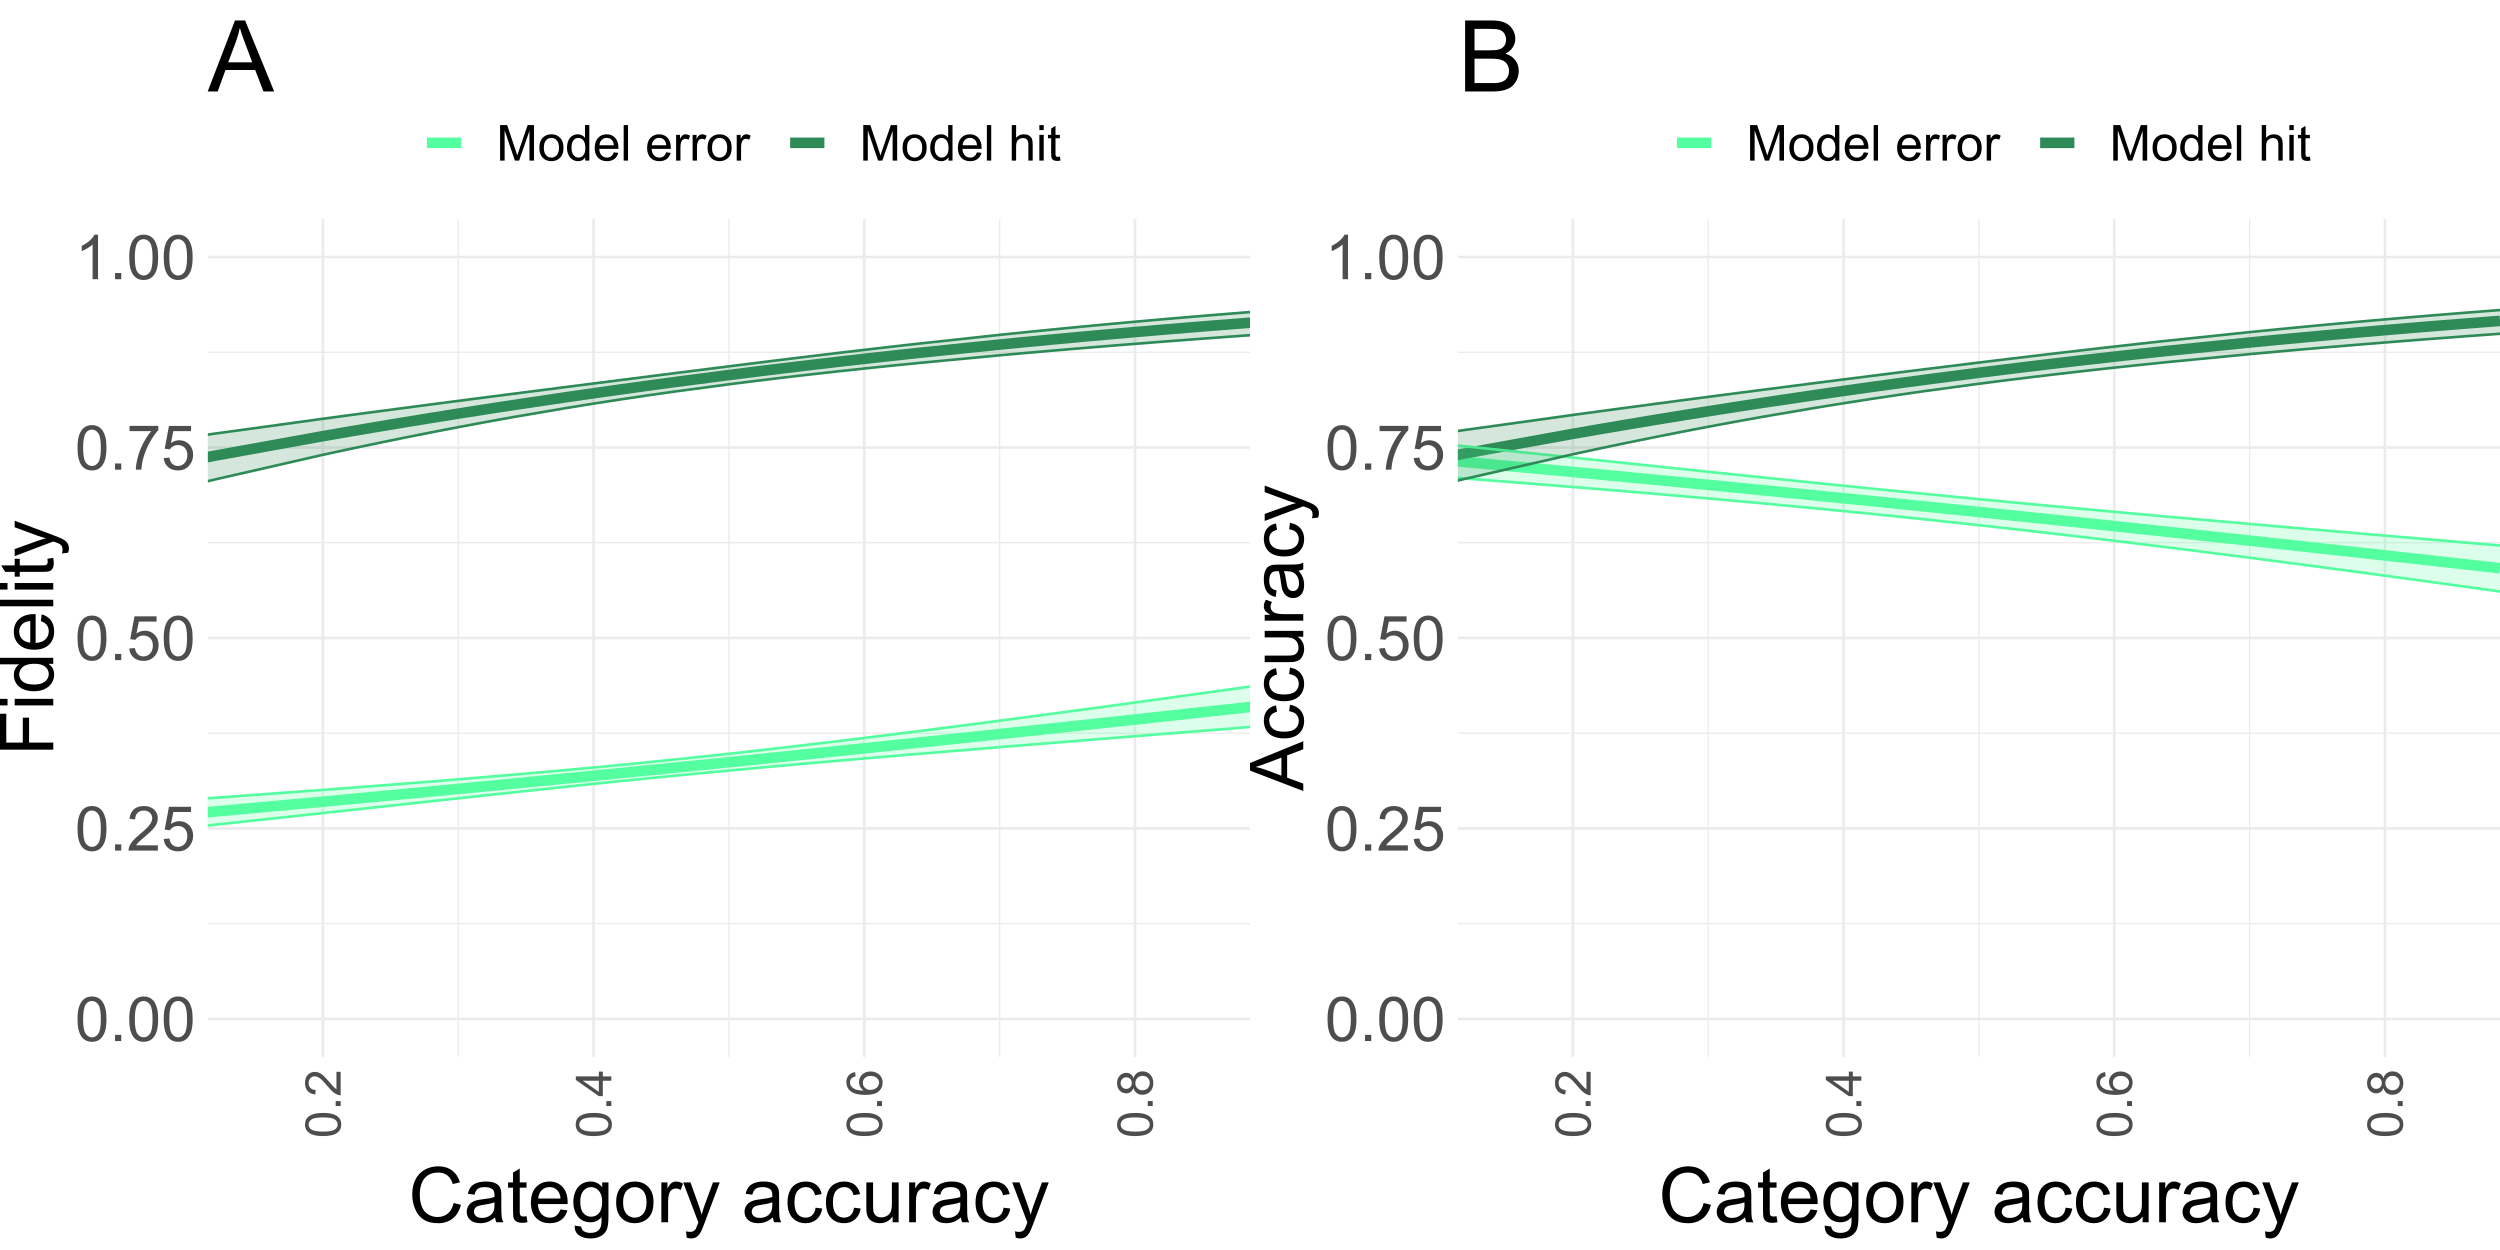 <?xml version="1.0" encoding="UTF-8"?>
<svg xmlns="http://www.w3.org/2000/svg" xmlns:xlink="http://www.w3.org/1999/xlink" width="1008pt" height="504pt" viewBox="0 0 1008 504" version="1.1">
<defs>
<g>
<symbol overflow="visible" id="glyph0-0">
<path style="stroke:none;" d="M 3.125 0 L 3.125 -15.625 L 15.625 -15.625 L 15.625 0 Z M 3.516 -0.391 L 15.234 -0.391 L 15.234 -15.234 L 3.516 -15.234 Z M 3.516 -0.391 "/>
</symbol>
<symbol overflow="visible" id="glyph0-1">
<path style="stroke:none;" d="M 1.039 -8.824 C 1.035 -10.941 1.254 -12.645 1.691 -13.934 C 2.125 -15.223 2.77 -16.215 3.629 -16.918 C 4.484 -17.613 5.566 -17.965 6.871 -17.969 C 7.828 -17.965 8.672 -17.77 9.398 -17.387 C 10.121 -16.996 10.719 -16.441 11.191 -15.715 C 11.664 -14.988 12.035 -14.102 12.305 -13.055 C 12.57 -12.008 12.703 -10.598 12.707 -8.824 C 12.703 -6.723 12.488 -5.027 12.059 -3.738 C 11.629 -2.449 10.984 -1.453 10.125 -0.75 C 9.266 -0.047 8.18 0.305 6.871 0.305 C 5.145 0.305 3.789 -0.312 2.809 -1.551 C 1.625 -3.039 1.035 -5.465 1.039 -8.824 Z M 3.297 -8.824 C 3.293 -5.887 3.637 -3.93 4.328 -2.957 C 5.012 -1.984 5.859 -1.5 6.871 -1.5 C 7.879 -1.5 8.727 -1.988 9.418 -2.965 C 10.102 -3.941 10.445 -5.895 10.449 -8.824 C 10.445 -11.77 10.102 -13.727 9.418 -14.695 C 8.727 -15.664 7.871 -16.148 6.848 -16.148 C 5.836 -16.148 5.031 -15.719 4.43 -14.867 C 3.672 -13.773 3.293 -11.762 3.297 -8.824 Z M 3.297 -8.824 "/>
</symbol>
<symbol overflow="visible" id="glyph0-2">
<path style="stroke:none;" d="M 2.27 0 L 2.27 -2.504 L 4.773 -2.504 L 4.773 0 Z M 2.27 0 "/>
</symbol>
<symbol overflow="visible" id="glyph0-3">
<path style="stroke:none;" d="M 12.586 -2.113 L 12.586 0 L 0.758 0 C 0.738 -0.527 0.824 -1.035 1.012 -1.527 C 1.312 -2.328 1.793 -3.121 2.457 -3.906 C 3.117 -4.684 4.078 -5.586 5.336 -6.617 C 7.277 -8.207 8.59 -9.473 9.277 -10.406 C 9.957 -11.336 10.301 -12.215 10.305 -13.051 C 10.301 -13.918 9.988 -14.652 9.367 -15.25 C 8.742 -15.848 7.93 -16.148 6.934 -16.148 C 5.871 -16.148 5.027 -15.828 4.395 -15.195 C 3.758 -14.559 3.434 -13.684 3.43 -12.562 L 1.172 -12.793 C 1.324 -14.473 1.902 -15.758 2.914 -16.645 C 3.922 -17.523 5.281 -17.965 6.984 -17.969 C 8.699 -17.965 10.055 -17.488 11.059 -16.539 C 12.059 -15.586 12.562 -14.406 12.562 -13 C 12.562 -12.281 12.414 -11.578 12.121 -10.887 C 11.828 -10.195 11.344 -9.465 10.664 -8.703 C 9.984 -7.934 8.852 -6.887 7.273 -5.555 C 5.953 -4.445 5.109 -3.691 4.734 -3.301 C 4.359 -2.902 4.051 -2.508 3.809 -2.113 Z M 12.586 -2.113 "/>
</symbol>
<symbol overflow="visible" id="glyph0-4">
<path style="stroke:none;" d="M 1.039 -4.688 L 3.344 -4.883 C 3.512 -3.758 3.91 -2.914 4.535 -2.348 C 5.156 -1.781 5.906 -1.5 6.789 -1.5 C 7.844 -1.5 8.738 -1.898 9.473 -2.695 C 10.203 -3.492 10.57 -4.551 10.57 -5.871 C 10.57 -7.121 10.219 -8.109 9.516 -8.836 C 8.812 -9.562 7.891 -9.926 6.75 -9.926 C 6.039 -9.926 5.398 -9.762 4.832 -9.441 C 4.262 -9.117 3.816 -8.703 3.492 -8.191 L 1.43 -8.461 L 3.16 -17.652 L 12.062 -17.652 L 12.062 -15.551 L 4.918 -15.551 L 3.953 -10.742 C 5.027 -11.488 6.156 -11.863 7.336 -11.867 C 8.898 -11.863 10.215 -11.324 11.289 -10.242 C 12.363 -9.156 12.902 -7.762 12.902 -6.066 C 12.902 -4.441 12.43 -3.043 11.488 -1.867 C 10.336 -0.418 8.77 0.305 6.789 0.305 C 5.156 0.305 3.828 -0.148 2.801 -1.062 C 1.77 -1.969 1.18 -3.18 1.039 -4.688 Z M 1.039 -4.688 "/>
</symbol>
<symbol overflow="visible" id="glyph0-5">
<path style="stroke:none;" d="M 1.184 -15.551 L 1.184 -17.664 L 12.77 -17.664 L 12.77 -15.953 C 11.625 -14.738 10.496 -13.129 9.379 -11.121 C 8.258 -9.109 7.395 -7.039 6.789 -4.918 C 6.348 -3.418 6.066 -1.781 5.945 0 L 3.688 0 C 3.707 -1.406 3.984 -3.105 4.516 -5.102 C 5.043 -7.094 5.801 -9.016 6.793 -10.871 C 7.777 -12.719 8.832 -14.281 9.949 -15.551 Z M 1.184 -15.551 "/>
</symbol>
<symbol overflow="visible" id="glyph0-6">
<path style="stroke:none;" d="M 9.312 0 L 7.117 0 L 7.117 -14 C 6.586 -13.492 5.891 -12.988 5.035 -12.488 C 4.172 -11.98 3.402 -11.602 2.723 -11.352 L 2.723 -13.477 C 3.949 -14.055 5.023 -14.754 5.945 -15.574 C 6.863 -16.395 7.516 -17.191 7.898 -17.969 L 9.312 -17.969 Z M 9.312 0 "/>
</symbol>
<symbol overflow="visible" id="glyph1-0">
<path style="stroke:none;" d="M 0 -2.5 L -12.5 -2.5 L -12.5 -12.5 L 0 -12.5 Z M -0.312 -2.812 L -0.312 -12.188 L -12.188 -12.188 L -12.188 -2.812 Z M -0.312 -2.812 "/>
</symbol>
<symbol overflow="visible" id="glyph1-1">
<path style="stroke:none;" d="M -7.062 -0.832 C -8.75 -0.832 -10.113 -1.004 -11.148 -1.352 C -12.176 -1.699 -12.973 -2.219 -13.535 -2.906 C -14.094 -3.594 -14.371 -4.457 -14.375 -5.5 C -14.371 -6.266 -14.219 -6.938 -13.91 -7.52 C -13.598 -8.098 -13.148 -8.578 -12.57 -8.957 C -11.984 -9.332 -11.277 -9.629 -10.441 -9.844 C -9.605 -10.055 -8.477 -10.16 -7.059 -10.164 C -5.375 -10.16 -4.02 -9.988 -2.992 -9.648 C -1.957 -9.301 -1.16 -8.785 -0.598 -8.102 C -0.035 -7.41 0.246 -6.543 0.246 -5.5 C 0.246 -4.117 -0.246 -3.031 -1.238 -2.246 C -2.426 -1.301 -4.367 -0.832 -7.062 -0.832 Z M -7.062 -2.637 C -4.707 -2.637 -3.145 -2.91 -2.367 -3.461 C -1.586 -4.012 -1.195 -4.691 -1.199 -5.5 C -1.195 -6.305 -1.586 -6.984 -2.371 -7.535 C -3.148 -8.082 -4.711 -8.355 -7.059 -8.359 C -9.414 -8.355 -10.98 -8.082 -11.758 -7.535 C -12.531 -6.984 -12.918 -6.297 -12.922 -5.48 C -12.918 -4.668 -12.578 -4.023 -11.895 -3.547 C -11.02 -2.938 -9.406 -2.637 -7.062 -2.637 Z M -7.062 -2.637 "/>
</symbol>
<symbol overflow="visible" id="glyph1-2">
<path style="stroke:none;" d="M 0 -1.816 L -2 -1.816 L -2 -3.82 L 0 -3.82 Z M 0 -1.816 "/>
</symbol>
<symbol overflow="visible" id="glyph1-3">
<path style="stroke:none;" d="M -1.688 -10.07 L 0 -10.07 L 0 -0.605 C -0.422 -0.59 -0.828 -0.66 -1.219 -0.812 C -1.863 -1.051 -2.496 -1.438 -3.125 -1.969 C -3.746 -2.5 -4.469 -3.266 -5.293 -4.266 C -6.566 -5.82 -7.578 -6.871 -8.324 -7.422 C -9.07 -7.965 -9.773 -8.238 -10.438 -8.242 C -11.133 -8.238 -11.723 -7.988 -12.203 -7.496 C -12.68 -6.996 -12.918 -6.348 -12.922 -5.547 C -12.918 -4.699 -12.664 -4.023 -12.16 -3.516 C -11.648 -3.008 -10.945 -2.75 -10.047 -2.746 L -10.234 -0.938 C -11.582 -1.062 -12.609 -1.527 -13.316 -2.336 C -14.02 -3.141 -14.371 -4.223 -14.375 -5.586 C -14.371 -6.957 -13.992 -8.047 -13.23 -8.848 C -12.469 -9.645 -11.523 -10.043 -10.398 -10.047 C -9.824 -10.043 -9.262 -9.926 -8.707 -9.695 C -8.152 -9.457 -7.57 -9.066 -6.961 -8.527 C -6.348 -7.98 -5.508 -7.078 -4.445 -5.82 C -3.555 -4.762 -2.953 -4.086 -2.641 -3.789 C -2.324 -3.488 -2.008 -3.242 -1.688 -3.047 Z M -1.688 -10.07 "/>
</symbol>
<symbol overflow="visible" id="glyph1-4">
<path style="stroke:none;" d="M 0 -6.465 L -3.426 -6.465 L -3.43 -0.254 L -5.039 -0.254 L -14.316 -6.789 L -14.316 -8.223 L -5.039 -8.223 L -5.039 -10.156 L -3.426 -10.156 L -3.426 -8.223 L 0 -8.223 Z M -5.039 -6.465 L -11.492 -6.465 L -5.039 -1.984 Z M -5.039 -6.465 "/>
</symbol>
<symbol overflow="visible" id="glyph1-5">
<path style="stroke:none;" d="M -10.812 -9.953 L -10.672 -8.203 C -11.359 -8.047 -11.863 -7.824 -12.18 -7.539 C -12.676 -7.062 -12.926 -6.477 -12.93 -5.781 C -12.926 -5.219 -12.77 -4.727 -12.461 -4.309 C -12.055 -3.75 -11.465 -3.312 -10.691 -2.996 C -9.914 -2.676 -8.812 -2.512 -7.383 -2.5 C -8.027 -2.922 -8.504 -3.441 -8.82 -4.055 C -9.129 -4.664 -9.285 -5.305 -9.289 -5.977 C -9.285 -7.148 -8.855 -8.145 -7.992 -8.969 C -7.129 -9.789 -6.012 -10.199 -4.648 -10.203 C -3.746 -10.199 -2.91 -10.008 -2.141 -9.621 C -1.367 -9.234 -0.777 -8.703 -0.367 -8.027 C 0.043 -7.348 0.246 -6.578 0.246 -5.723 C 0.246 -4.254 -0.293 -3.059 -1.371 -2.137 C -2.449 -1.211 -4.223 -0.75 -6.699 -0.754 C -9.465 -0.75 -11.477 -1.262 -12.734 -2.285 C -13.824 -3.176 -14.371 -4.375 -14.375 -5.891 C -14.371 -7.012 -14.055 -7.934 -13.426 -8.656 C -12.793 -9.371 -11.922 -9.805 -10.812 -9.953 Z M -4.641 -2.773 C -4.031 -2.77 -3.449 -2.898 -2.898 -3.16 C -2.344 -3.414 -1.922 -3.773 -1.633 -4.238 C -1.34 -4.695 -1.195 -5.184 -1.199 -5.695 C -1.195 -6.434 -1.496 -7.07 -2.098 -7.605 C -2.695 -8.137 -3.508 -8.402 -4.539 -8.406 C -5.527 -8.402 -6.309 -8.141 -6.879 -7.617 C -7.449 -7.09 -7.734 -6.426 -7.734 -5.625 C -7.734 -4.828 -7.449 -4.152 -6.879 -3.602 C -6.309 -3.047 -5.562 -2.77 -4.641 -2.773 Z M -4.641 -2.773 "/>
</symbol>
<symbol overflow="visible" id="glyph1-6">
<path style="stroke:none;" d="M -7.766 -3.535 C -8.027 -2.801 -8.41 -2.262 -8.906 -1.914 C -9.398 -1.559 -9.988 -1.383 -10.684 -1.387 C -11.723 -1.383 -12.598 -1.758 -13.309 -2.508 C -14.016 -3.258 -14.371 -4.254 -14.375 -5.5 C -14.371 -6.746 -14.008 -7.75 -13.285 -8.516 C -12.555 -9.273 -11.672 -9.656 -10.633 -9.656 C -9.969 -9.656 -9.391 -9.48 -8.902 -9.133 C -8.406 -8.785 -8.027 -8.258 -7.762 -7.551 C -7.473 -8.426 -7.012 -9.094 -6.375 -9.555 C -5.734 -10.012 -4.973 -10.242 -4.09 -10.242 C -2.863 -10.242 -1.832 -9.809 -1.004 -8.945 C -0.168 -8.078 0.246 -6.938 0.246 -5.527 C 0.246 -4.109 -0.172 -2.973 -1.008 -2.109 C -1.844 -1.242 -2.887 -0.809 -4.141 -0.812 C -5.07 -0.809 -5.852 -1.043 -6.48 -1.52 C -7.105 -1.988 -7.531 -2.66 -7.766 -3.535 Z M -10.742 -3.184 C -10.062 -3.18 -9.512 -3.398 -9.082 -3.836 C -8.652 -4.27 -8.438 -4.836 -8.438 -5.539 C -8.438 -6.211 -8.648 -6.766 -9.078 -7.203 C -9.5 -7.633 -10.023 -7.852 -10.645 -7.852 C -11.285 -7.852 -11.828 -7.629 -12.27 -7.184 C -12.707 -6.738 -12.926 -6.184 -12.93 -5.52 C -12.926 -4.848 -12.711 -4.289 -12.285 -3.848 C -11.852 -3.402 -11.336 -3.18 -10.742 -3.184 Z M -4.133 -2.617 C -3.625 -2.613 -3.141 -2.73 -2.676 -2.973 C -2.203 -3.207 -1.84 -3.562 -1.586 -4.031 C -1.324 -4.5 -1.195 -5.004 -1.199 -5.547 C -1.195 -6.383 -1.465 -7.074 -2.008 -7.625 C -2.547 -8.168 -3.234 -8.441 -4.07 -8.445 C -4.914 -8.441 -5.613 -8.16 -6.168 -7.602 C -6.719 -7.035 -6.996 -6.332 -7 -5.488 C -6.996 -4.66 -6.723 -3.977 -6.18 -3.434 C -5.629 -2.887 -4.945 -2.613 -4.133 -2.617 Z M -4.133 -2.617 "/>
</symbol>
<symbol overflow="visible" id="glyph2-0">
<path style="stroke:none;" d="M 3.875 0 L 3.875 -19.375 L 19.375 -19.375 L 19.375 0 Z M 4.359 -0.484 L 18.891 -0.484 L 18.891 -18.891 L 4.359 -18.891 Z M 4.359 -0.484 "/>
</symbol>
<symbol overflow="visible" id="glyph2-1">
<path style="stroke:none;" d="M 18.227 -7.781 L 21.16 -7.039 C 20.543 -4.625 19.438 -2.785 17.836 -1.52 C 16.234 -0.254 14.277 0.375 11.973 0.379 C 9.578 0.375 7.633 -0.109 6.137 -1.082 C 4.637 -2.055 3.496 -3.465 2.715 -5.312 C 1.93 -7.156 1.539 -9.141 1.543 -11.262 C 1.539 -13.57 1.98 -15.586 2.867 -17.309 C 3.746 -19.027 5.004 -20.332 6.637 -21.23 C 8.266 -22.121 10.059 -22.57 12.02 -22.57 C 14.234 -22.57 16.102 -22.004 17.617 -20.875 C 19.129 -19.742 20.184 -18.152 20.781 -16.105 L 17.891 -15.426 C 17.375 -17.039 16.629 -18.215 15.652 -18.949 C 14.668 -19.684 13.438 -20.051 11.957 -20.055 C 10.25 -20.051 8.824 -19.641 7.68 -18.828 C 6.535 -18.008 5.73 -16.914 5.266 -15.539 C 4.801 -14.16 4.57 -12.738 4.57 -11.277 C 4.57 -9.387 4.844 -7.738 5.395 -6.332 C 5.945 -4.922 6.801 -3.871 7.961 -3.176 C 9.121 -2.48 10.379 -2.133 11.73 -2.133 C 13.375 -2.133 14.766 -2.605 15.906 -3.555 C 17.043 -4.504 17.816 -5.914 18.227 -7.781 Z M 18.227 -7.781 "/>
</symbol>
<symbol overflow="visible" id="glyph2-2">
<path style="stroke:none;" d="M 12.531 -1.984 C 11.52 -1.121 10.547 -0.516 9.617 -0.164 C 8.68 0.188 7.68 0.363 6.613 0.363 C 4.844 0.363 3.488 -0.066 2.543 -0.93 C 1.594 -1.793 1.117 -2.895 1.121 -4.238 C 1.117 -5.02 1.297 -5.738 1.656 -6.395 C 2.012 -7.043 2.48 -7.566 3.066 -7.961 C 3.645 -8.352 4.297 -8.648 5.023 -8.855 C 5.555 -8.992 6.363 -9.129 7.445 -9.266 C 9.645 -9.523 11.266 -9.836 12.305 -10.203 C 12.312 -10.57 12.316 -10.809 12.32 -10.914 C 12.316 -12.02 12.059 -12.801 11.551 -13.258 C 10.848 -13.871 9.812 -14.18 8.445 -14.184 C 7.16 -14.18 6.215 -13.953 5.605 -13.508 C 4.992 -13.055 4.543 -12.262 4.254 -11.125 L 1.59 -11.488 C 1.828 -12.625 2.227 -13.547 2.785 -14.25 C 3.336 -14.953 4.141 -15.492 5.191 -15.871 C 6.238 -16.246 7.453 -16.434 8.84 -16.438 C 10.211 -16.434 11.324 -16.273 12.184 -15.953 C 13.039 -15.629 13.672 -15.223 14.078 -14.734 C 14.48 -14.242 14.762 -13.625 14.926 -12.883 C 15.012 -12.414 15.059 -11.574 15.062 -10.367 L 15.062 -6.734 C 15.059 -4.199 15.117 -2.598 15.234 -1.93 C 15.352 -1.254 15.578 -0.613 15.922 0 L 13.078 0 C 12.797 -0.562 12.613 -1.223 12.531 -1.984 Z M 12.305 -8.066 C 11.316 -7.66 9.832 -7.316 7.855 -7.039 C 6.734 -6.875 5.941 -6.695 5.477 -6.492 C 5.012 -6.289 4.652 -5.992 4.402 -5.605 C 4.148 -5.215 4.023 -4.785 4.027 -4.312 C 4.023 -3.586 4.301 -2.98 4.852 -2.496 C 5.398 -2.012 6.203 -1.77 7.266 -1.77 C 8.312 -1.77 9.246 -1.996 10.066 -2.457 C 10.883 -2.914 11.48 -3.543 11.867 -4.344 C 12.156 -4.953 12.305 -5.863 12.305 -7.07 Z M 12.305 -8.066 "/>
</symbol>
<symbol overflow="visible" id="glyph2-3">
<path style="stroke:none;" d="M 7.992 -2.438 L 8.387 -0.031 C 7.613 0.133 6.93 0.211 6.328 0.211 C 5.336 0.211 4.566 0.055 4.027 -0.258 C 3.48 -0.57 3.098 -0.98 2.875 -1.488 C 2.652 -1.996 2.543 -3.066 2.543 -4.707 L 2.543 -13.957 L 0.547 -13.957 L 0.547 -16.074 L 2.543 -16.074 L 2.543 -20.055 L 5.254 -21.691 L 5.254 -16.074 L 7.992 -16.074 L 7.992 -13.957 L 5.254 -13.957 L 5.254 -4.555 C 5.25 -3.773 5.297 -3.277 5.395 -3.059 C 5.488 -2.836 5.645 -2.656 5.863 -2.527 C 6.078 -2.395 6.391 -2.332 6.797 -2.332 C 7.098 -2.332 7.496 -2.367 7.992 -2.438 Z M 7.992 -2.438 "/>
</symbol>
<symbol overflow="visible" id="glyph2-4">
<path style="stroke:none;" d="M 13.047 -5.176 L 15.863 -4.828 C 15.414 -3.18 14.594 -1.902 13.395 -0.996 C 12.191 -0.09 10.656 0.363 8.793 0.363 C 6.438 0.363 4.574 -0.359 3.199 -1.809 C 1.824 -3.254 1.137 -5.285 1.137 -7.902 C 1.137 -10.602 1.832 -12.699 3.223 -14.195 C 4.613 -15.688 6.418 -16.434 8.645 -16.438 C 10.789 -16.434 12.547 -15.703 13.91 -14.242 C 15.27 -12.777 15.949 -10.719 15.953 -8.066 C 15.949 -7.902 15.945 -7.66 15.938 -7.34 L 3.949 -7.34 C 4.051 -5.57 4.551 -4.219 5.449 -3.281 C 6.348 -2.344 7.465 -1.875 8.809 -1.875 C 9.805 -1.875 10.66 -2.137 11.367 -2.664 C 12.07 -3.188 12.629 -4.023 13.047 -5.176 Z M 4.102 -9.582 L 13.078 -9.582 C 12.957 -10.93 12.613 -11.945 12.047 -12.625 C 11.18 -13.672 10.055 -14.195 8.672 -14.199 C 7.422 -14.195 6.367 -13.777 5.516 -12.941 C 4.66 -12.102 4.191 -10.98 4.102 -9.582 Z M 4.102 -9.582 "/>
</symbol>
<symbol overflow="visible" id="glyph2-5">
<path style="stroke:none;" d="M 1.543 1.332 L 4.191 1.727 C 4.301 2.543 4.609 3.137 5.117 3.512 C 5.789 4.012 6.715 4.266 7.887 4.27 C 9.145 4.266 10.117 4.012 10.805 3.512 C 11.492 3.004 11.957 2.297 12.199 1.391 C 12.34 0.832 12.406 -0.328 12.398 -2.105 C 11.203 -0.699 9.719 0 7.945 0 C 5.734 0 4.023 -0.797 2.816 -2.391 C 1.602 -3.984 0.996 -5.895 1 -8.129 C 0.996 -9.66 1.273 -11.078 1.832 -12.375 C 2.383 -13.672 3.188 -14.672 4.246 -15.379 C 5.297 -16.082 6.535 -16.434 7.961 -16.438 C 9.855 -16.434 11.422 -15.668 12.656 -14.137 L 12.656 -16.074 L 15.168 -16.074 L 15.168 -2.18 C 15.164 0.32 14.91 2.094 14.402 3.141 C 13.891 4.184 13.082 5.008 11.98 5.613 C 10.875 6.219 9.516 6.52 7.902 6.523 C 5.98 6.52 4.43 6.09 3.254 5.23 C 2.07 4.367 1.5 3.066 1.543 1.332 Z M 3.801 -8.324 C 3.797 -6.211 4.215 -4.672 5.055 -3.707 C 5.891 -2.734 6.941 -2.25 8.203 -2.254 C 9.453 -2.25 10.5 -2.73 11.352 -3.699 C 12.195 -4.66 12.621 -6.172 12.625 -8.234 C 12.621 -10.199 12.184 -11.684 11.312 -12.684 C 10.438 -13.68 9.387 -14.18 8.16 -14.184 C 6.945 -14.18 5.914 -13.688 5.07 -12.707 C 4.219 -11.719 3.797 -10.258 3.801 -8.324 Z M 3.801 -8.324 "/>
</symbol>
<symbol overflow="visible" id="glyph2-6">
<path style="stroke:none;" d="M 1.031 -8.039 C 1.031 -11.016 1.855 -13.219 3.512 -14.652 C 4.891 -15.84 6.578 -16.434 8.566 -16.438 C 10.777 -16.434 12.582 -15.711 13.984 -14.266 C 15.387 -12.816 16.09 -10.816 16.09 -8.266 C 16.09 -6.191 15.777 -4.562 15.156 -3.383 C 14.535 -2.195 13.633 -1.277 12.449 -0.621 C 11.262 0.035 9.969 0.363 8.566 0.363 C 6.316 0.363 4.496 -0.355 3.109 -1.801 C 1.723 -3.238 1.031 -5.32 1.031 -8.039 Z M 3.828 -8.039 C 3.824 -5.977 4.273 -4.434 5.176 -3.41 C 6.07 -2.387 7.203 -1.875 8.566 -1.875 C 9.918 -1.875 11.043 -2.387 11.941 -3.418 C 12.84 -4.445 13.289 -6.016 13.289 -8.129 C 13.289 -10.113 12.836 -11.621 11.934 -12.645 C 11.031 -13.668 9.91 -14.18 8.566 -14.184 C 7.203 -14.18 6.07 -13.668 5.176 -12.652 C 4.273 -11.629 3.824 -10.094 3.828 -8.039 Z M 3.828 -8.039 "/>
</symbol>
<symbol overflow="visible" id="glyph2-7">
<path style="stroke:none;" d="M 2.012 0 L 2.012 -16.074 L 4.465 -16.074 L 4.465 -13.637 C 5.09 -14.773 5.664 -15.527 6.195 -15.891 C 6.723 -16.254 7.309 -16.434 7.945 -16.438 C 8.863 -16.434 9.797 -16.145 10.746 -15.562 L 9.809 -13.031 C 9.141 -13.426 8.473 -13.621 7.812 -13.625 C 7.211 -13.621 6.676 -13.441 6.207 -13.086 C 5.73 -12.723 5.395 -12.227 5.191 -11.594 C 4.887 -10.621 4.734 -9.562 4.738 -8.414 L 4.738 0 Z M 2.012 0 "/>
</symbol>
<symbol overflow="visible" id="glyph2-8">
<path style="stroke:none;" d="M 1.922 6.191 L 1.621 3.633 C 2.211 3.793 2.73 3.871 3.18 3.875 C 3.781 3.871 4.266 3.77 4.629 3.57 C 4.992 3.367 5.289 3.086 5.523 2.727 C 5.691 2.449 5.969 1.773 6.359 0.695 C 6.406 0.543 6.488 0.32 6.602 0.031 L 0.5 -16.074 L 3.438 -16.074 L 6.781 -6.766 C 7.211 -5.582 7.602 -4.34 7.945 -3.043 C 8.258 -4.289 8.629 -5.512 9.066 -6.707 L 12.504 -16.074 L 15.227 -16.074 L 9.113 0.273 C 8.453 2.035 7.945 3.25 7.582 3.922 C 7.098 4.812 6.543 5.473 5.918 5.895 C 5.293 6.312 4.547 6.52 3.68 6.523 C 3.152 6.52 2.566 6.41 1.922 6.191 Z M 1.922 6.191 "/>
</symbol>
<symbol overflow="visible" id="glyph2-9">
<path style="stroke:none;" d=""/>
</symbol>
<symbol overflow="visible" id="glyph2-10">
<path style="stroke:none;" d="M 12.531 -5.887 L 15.211 -5.539 C 14.918 -3.688 14.168 -2.242 12.965 -1.203 C 11.758 -0.156 10.277 0.363 8.523 0.363 C 6.32 0.363 4.551 -0.355 3.215 -1.793 C 1.875 -3.23 1.207 -5.289 1.211 -7.977 C 1.207 -9.711 1.496 -11.23 2.074 -12.531 C 2.648 -13.832 3.523 -14.809 4.699 -15.461 C 5.875 -16.109 7.152 -16.434 8.539 -16.438 C 10.281 -16.434 11.711 -15.992 12.82 -15.113 C 13.93 -14.227 14.641 -12.973 14.953 -11.352 L 12.305 -10.945 C 12.055 -12.023 11.605 -12.832 10.965 -13.379 C 10.32 -13.922 9.547 -14.195 8.645 -14.199 C 7.27 -14.195 6.156 -13.703 5.297 -12.723 C 4.438 -11.734 4.008 -10.18 4.012 -8.055 C 4.008 -5.891 4.422 -4.32 5.25 -3.344 C 6.078 -2.363 7.156 -1.875 8.492 -1.875 C 9.559 -1.875 10.453 -2.203 11.172 -2.859 C 11.887 -3.516 12.34 -4.523 12.531 -5.887 Z M 12.531 -5.887 "/>
</symbol>
<symbol overflow="visible" id="glyph2-11">
<path style="stroke:none;" d="M 12.578 0 L 12.578 -2.359 C 11.324 -0.543 9.625 0.363 7.477 0.363 C 6.527 0.363 5.641 0.184 4.82 -0.18 C 3.996 -0.543 3.387 -1 2.988 -1.551 C 2.59 -2.098 2.309 -2.77 2.148 -3.57 C 2.035 -4.102 1.98 -4.953 1.984 -6.117 L 1.984 -16.074 L 4.707 -16.074 L 4.707 -7.16 C 4.703 -5.734 4.762 -4.773 4.875 -4.285 C 5.047 -3.566 5.41 -3.004 5.965 -2.598 C 6.52 -2.184 7.203 -1.98 8.023 -1.984 C 8.836 -1.98 9.605 -2.188 10.324 -2.609 C 11.039 -3.023 11.543 -3.594 11.844 -4.32 C 12.137 -5.039 12.285 -6.086 12.289 -7.461 L 12.289 -16.074 L 15.016 -16.074 L 15.016 0 Z M 12.578 0 "/>
</symbol>
<symbol overflow="visible" id="glyph3-0">
<path style="stroke:none;" d="M 0 -3.75 L -18.75 -3.75 L -18.75 -18.75 L 0 -18.75 Z M -0.469 -4.219 L -0.469 -18.281 L -18.281 -18.281 L -18.281 -4.219 Z M -0.469 -4.219 "/>
</symbol>
<symbol overflow="visible" id="glyph3-1">
<path style="stroke:none;" d="M 0 -2.461 L -21.477 -2.461 L -21.477 -16.949 L -18.941 -16.949 L -18.941 -5.305 L -12.289 -5.305 L -12.289 -15.383 L -9.754 -15.383 L -9.758 -5.305 L 0 -5.305 Z M 0 -2.461 "/>
</symbol>
<symbol overflow="visible" id="glyph3-2">
<path style="stroke:none;" d="M -18.441 -1.992 L -21.477 -1.992 L -21.477 -4.629 L -18.441 -4.629 Z M 0 -1.992 L -15.555 -1.992 L -15.555 -4.629 L 0 -4.629 Z M 0 -1.992 "/>
</symbol>
<symbol overflow="visible" id="glyph3-3">
<path style="stroke:none;" d="M 0 -12.07 L -1.961 -12.07 C -0.418 -11.082 0.352 -9.629 0.352 -7.719 C 0.352 -6.477 0.012 -5.336 -0.672 -4.297 C -1.355 -3.254 -2.309 -2.449 -3.535 -1.883 C -4.758 -1.309 -6.168 -1.023 -7.766 -1.027 C -9.312 -1.023 -10.723 -1.281 -11.988 -1.801 C -13.254 -2.316 -14.223 -3.094 -14.895 -4.129 C -15.566 -5.164 -15.902 -6.32 -15.906 -7.602 C -15.902 -8.535 -15.703 -9.371 -15.312 -10.105 C -14.914 -10.836 -14.402 -11.434 -13.77 -11.895 L -21.477 -11.895 L -21.477 -14.516 L 0 -14.516 Z M -7.766 -3.734 C -5.766 -3.73 -4.277 -4.152 -3.293 -4.992 C -2.309 -5.832 -1.816 -6.824 -1.816 -7.969 C -1.816 -9.117 -2.285 -10.094 -3.23 -10.902 C -4.168 -11.707 -5.605 -12.109 -7.543 -12.113 C -9.668 -12.109 -11.23 -11.699 -12.23 -10.883 C -13.223 -10.059 -13.723 -9.051 -13.727 -7.852 C -13.723 -6.68 -13.242 -5.699 -12.289 -4.914 C -11.328 -4.125 -9.82 -3.73 -7.766 -3.734 Z M -7.766 -3.734 "/>
</symbol>
<symbol overflow="visible" id="glyph3-4">
<path style="stroke:none;" d="M -5.008 -12.625 L -4.672 -15.352 C -3.078 -14.922 -1.844 -14.125 -0.965 -12.961 C -0.086 -11.797 0.352 -10.312 0.352 -8.512 C 0.352 -6.234 -0.348 -4.43 -1.75 -3.098 C -3.148 -1.762 -5.113 -1.094 -7.648 -1.098 C -10.258 -1.094 -12.289 -1.77 -13.738 -3.117 C -15.18 -4.465 -15.902 -6.211 -15.906 -8.363 C -15.902 -10.441 -15.195 -12.141 -13.781 -13.461 C -12.367 -14.773 -10.375 -15.434 -7.809 -15.438 C -7.648 -15.434 -7.414 -15.43 -7.105 -15.426 L -7.105 -3.824 C -5.391 -3.918 -4.082 -4.402 -3.176 -5.273 C -2.27 -6.141 -1.816 -7.223 -1.816 -8.523 C -1.816 -9.488 -2.07 -10.312 -2.578 -11 C -3.086 -11.68 -3.895 -12.223 -5.008 -12.625 Z M -9.273 -3.969 L -9.273 -12.656 C -10.578 -12.539 -11.559 -12.207 -12.219 -11.66 C -13.23 -10.816 -13.738 -9.727 -13.742 -8.395 C -13.738 -7.18 -13.332 -6.16 -12.523 -5.34 C -11.711 -4.512 -10.629 -4.055 -9.273 -3.969 Z M -9.273 -3.969 "/>
</symbol>
<symbol overflow="visible" id="glyph3-5">
<path style="stroke:none;" d="M 0 -1.918 L -21.477 -1.918 L -21.477 -4.555 L 0 -4.555 Z M 0 -1.918 "/>
</symbol>
<symbol overflow="visible" id="glyph3-6">
<path style="stroke:none;" d="M -2.359 -7.734 L -0.027 -8.117 C 0.129 -7.367 0.203 -6.703 0.207 -6.125 C 0.203 -5.164 0.055 -4.422 -0.246 -3.895 C -0.551 -3.367 -0.949 -2.996 -1.441 -2.781 C -1.934 -2.566 -2.969 -2.461 -4.555 -2.461 L -13.508 -2.461 L -13.508 -0.527 L -15.555 -0.527 L -15.555 -2.461 L -19.41 -2.461 L -20.992 -5.082 L -15.555 -5.082 L -15.555 -7.734 L -13.508 -7.734 L -13.508 -5.082 L -4.41 -5.082 C -3.656 -5.078 -3.172 -5.125 -2.957 -5.219 C -2.742 -5.309 -2.57 -5.461 -2.445 -5.676 C -2.312 -5.883 -2.25 -6.184 -2.254 -6.578 C -2.25 -6.867 -2.285 -7.254 -2.359 -7.734 Z M -2.359 -7.734 "/>
</symbol>
<symbol overflow="visible" id="glyph3-7">
<path style="stroke:none;" d="M 5.992 -1.859 L 3.516 -1.566 C 3.672 -2.137 3.75 -2.641 3.75 -3.074 C 3.75 -3.656 3.652 -4.125 3.457 -4.48 C 3.262 -4.828 2.988 -5.117 2.637 -5.348 C 2.371 -5.508 1.715 -5.777 0.676 -6.152 C 0.523 -6.199 0.309 -6.277 0.031 -6.387 L -15.555 -0.484 L -15.555 -3.324 L -6.547 -6.562 C -5.402 -6.98 -4.203 -7.355 -2.945 -7.691 C -4.152 -7.992 -5.332 -8.352 -6.488 -8.773 L -15.555 -12.102 L -15.555 -14.738 L 0.266 -8.82 C 1.969 -8.18 3.145 -7.688 3.793 -7.34 C 4.66 -6.867 5.297 -6.328 5.703 -5.727 C 6.105 -5.117 6.309 -4.395 6.312 -3.559 C 6.309 -3.047 6.203 -2.48 5.992 -1.859 Z M 5.992 -1.859 "/>
</symbol>
<symbol overflow="visible" id="glyph3-8">
<path style="stroke:none;" d="M 0 0.043 L -21.477 -8.203 L -21.477 -11.266 L 0 -20.055 L 0 -16.816 L -6.504 -14.312 L -6.504 -5.332 L 0 -2.973 Z M -8.82 -6.152 L -8.82 -13.434 L -14.766 -11.191 C -16.57 -10.508 -18.055 -10 -19.219 -9.668 C -17.84 -9.395 -16.473 -9.008 -15.117 -8.512 Z M -8.82 -6.152 "/>
</symbol>
<symbol overflow="visible" id="glyph3-9">
<path style="stroke:none;" d="M -5.699 -12.129 L -5.359 -14.723 C -3.57 -14.438 -2.172 -13.711 -1.164 -12.547 C -0.152 -11.375 0.352 -9.941 0.352 -8.246 C 0.352 -6.113 -0.344 -4.402 -1.734 -3.113 C -3.125 -1.816 -5.117 -1.172 -7.719 -1.172 C -9.395 -1.172 -10.867 -1.449 -12.129 -2.008 C -13.387 -2.562 -14.328 -3.41 -14.961 -4.547 C -15.586 -5.684 -15.902 -6.922 -15.906 -8.262 C -15.902 -9.949 -15.477 -11.328 -14.625 -12.406 C -13.77 -13.477 -12.555 -14.168 -10.984 -14.473 L -10.59 -11.91 C -11.629 -11.664 -12.418 -11.23 -12.949 -10.613 C -13.477 -9.988 -13.738 -9.238 -13.742 -8.363 C -13.738 -7.031 -13.262 -5.953 -12.312 -5.125 C -11.355 -4.293 -9.852 -3.879 -7.793 -3.883 C -5.699 -3.879 -4.18 -4.277 -3.234 -5.082 C -2.289 -5.879 -1.816 -6.926 -1.816 -8.219 C -1.816 -9.25 -2.133 -10.113 -2.766 -10.809 C -3.398 -11.5 -4.375 -11.941 -5.699 -12.129 Z M -5.699 -12.129 "/>
</symbol>
<symbol overflow="visible" id="glyph3-10">
<path style="stroke:none;" d="M 0 -12.172 L -2.285 -12.172 C -0.527 -10.957 0.352 -9.312 0.352 -7.234 C 0.352 -6.316 0.176 -5.461 -0.176 -4.664 C -0.527 -3.867 -0.969 -3.273 -1.5 -2.891 C -2.031 -2.5 -2.684 -2.23 -3.457 -2.078 C -3.973 -1.969 -4.793 -1.914 -5.918 -1.918 L -15.555 -1.918 L -15.555 -4.555 L -6.93 -4.555 C -5.551 -4.551 -4.621 -4.605 -4.145 -4.719 C -3.449 -4.879 -2.906 -5.23 -2.512 -5.77 C -2.113 -6.305 -1.914 -6.969 -1.918 -7.766 C -1.914 -8.551 -2.117 -9.293 -2.523 -9.988 C -2.926 -10.68 -3.477 -11.172 -4.18 -11.461 C -4.875 -11.75 -5.891 -11.895 -7.223 -11.895 L -15.555 -11.895 L -15.555 -14.531 L 0 -14.531 Z M 0 -12.172 "/>
</symbol>
<symbol overflow="visible" id="glyph3-11">
<path style="stroke:none;" d="M 0 -1.949 L -15.555 -1.949 L -15.555 -4.32 L -13.199 -4.32 C -14.297 -4.922 -15.023 -5.484 -15.379 -6 C -15.727 -6.512 -15.902 -7.074 -15.906 -7.691 C -15.902 -8.578 -15.621 -9.48 -15.059 -10.402 L -12.613 -9.492 C -12.992 -8.844 -13.184 -8.199 -13.184 -7.559 C -13.184 -6.98 -13.008 -6.461 -12.664 -6.004 C -12.312 -5.543 -11.832 -5.215 -11.219 -5.023 C -10.277 -4.727 -9.254 -4.582 -8.145 -4.586 L 0 -4.586 Z M 0 -1.949 "/>
</symbol>
<symbol overflow="visible" id="glyph3-12">
<path style="stroke:none;" d="M -1.918 -12.129 C -1.082 -11.152 -0.496 -10.211 -0.16 -9.309 C 0.184 -8.402 0.352 -7.434 0.352 -6.402 C 0.352 -4.688 -0.062 -3.375 -0.898 -2.461 C -1.73 -1.543 -2.801 -1.082 -4.102 -1.086 C -4.859 -1.082 -5.555 -1.258 -6.188 -1.605 C -6.816 -1.949 -7.32 -2.402 -7.703 -2.965 C -8.082 -3.527 -8.371 -4.16 -8.57 -4.863 C -8.703 -5.379 -8.836 -6.16 -8.965 -7.207 C -9.215 -9.332 -9.516 -10.898 -9.875 -11.91 C -10.23 -11.914 -10.461 -11.918 -10.562 -11.922 C -11.633 -11.918 -12.391 -11.668 -12.832 -11.176 C -13.426 -10.496 -13.723 -9.496 -13.727 -8.172 C -13.723 -6.93 -13.504 -6.016 -13.074 -5.426 C -12.637 -4.836 -11.867 -4.398 -10.766 -4.117 L -11.117 -1.539 C -12.219 -1.77 -13.109 -2.156 -13.789 -2.695 C -14.465 -3.23 -14.988 -4.004 -15.355 -5.023 C -15.719 -6.035 -15.902 -7.215 -15.906 -8.555 C -15.902 -9.883 -15.746 -10.961 -15.438 -11.793 C -15.121 -12.621 -14.727 -13.23 -14.258 -13.625 C -13.781 -14.012 -13.184 -14.285 -12.465 -14.445 C -12.012 -14.527 -11.203 -14.57 -10.035 -14.574 L -6.52 -14.574 C -4.062 -14.57 -2.512 -14.629 -1.867 -14.742 C -1.215 -14.855 -0.594 -15.078 0 -15.41 L 0 -12.656 C -0.547 -12.383 -1.184 -12.207 -1.918 -12.129 Z M -7.809 -11.91 C -7.414 -10.949 -7.082 -9.512 -6.812 -7.602 C -6.652 -6.516 -6.477 -5.75 -6.285 -5.301 C -6.086 -4.852 -5.801 -4.504 -5.426 -4.262 C -5.051 -4.016 -4.633 -3.895 -4.176 -3.898 C -3.469 -3.895 -2.883 -4.16 -2.418 -4.695 C -1.945 -5.223 -1.711 -6.004 -1.715 -7.031 C -1.711 -8.047 -1.934 -8.949 -2.379 -9.742 C -2.824 -10.531 -3.43 -11.113 -4.203 -11.484 C -4.797 -11.766 -5.676 -11.906 -6.84 -11.91 Z M -7.809 -11.91 "/>
</symbol>
<symbol overflow="visible" id="glyph4-0">
<path style="stroke:none;" d="M 2.5 0 L 2.5 -12.5 L 12.5 -12.5 L 12.5 0 Z M 2.812 -0.312 L 12.188 -0.312 L 12.188 -12.188 L 2.812 -12.188 Z M 2.812 -0.312 "/>
</symbol>
<symbol overflow="visible" id="glyph4-1">
<path style="stroke:none;" d="M 1.484 0 L 1.484 -14.316 L 4.336 -14.316 L 7.727 -4.18 C 8.035 -3.234 8.262 -2.531 8.406 -2.062 C 8.566 -2.582 8.82 -3.344 9.172 -4.355 L 12.598 -14.316 L 15.148 -14.316 L 15.148 0 L 13.32 0 L 13.32 -11.984 L 9.16 0 L 7.453 0 L 3.312 -12.188 L 3.312 0 Z M 1.484 0 "/>
</symbol>
<symbol overflow="visible" id="glyph4-2">
<path style="stroke:none;" d="M 0.664 -5.188 C 0.66 -7.102 1.195 -8.523 2.266 -9.453 C 3.152 -10.219 4.238 -10.605 5.527 -10.605 C 6.949 -10.605 8.117 -10.137 9.023 -9.203 C 9.93 -8.27 10.383 -6.98 10.383 -5.332 C 10.383 -3.996 10.18 -2.945 9.781 -2.18 C 9.375 -1.414 8.793 -0.82 8.031 -0.398 C 7.262 0.023 6.426 0.234 5.527 0.234 C 4.074 0.234 2.902 -0.23 2.008 -1.16 C 1.109 -2.09 0.66 -3.43 0.664 -5.188 Z M 2.469 -5.188 C 2.465 -3.855 2.758 -2.863 3.34 -2.203 C 3.918 -1.539 4.645 -1.207 5.527 -1.211 C 6.395 -1.207 7.121 -1.539 7.703 -2.207 C 8.281 -2.867 8.57 -3.879 8.574 -5.242 C 8.57 -6.523 8.281 -7.496 7.699 -8.156 C 7.117 -8.816 6.391 -9.145 5.527 -9.148 C 4.645 -9.145 3.918 -8.816 3.34 -8.164 C 2.758 -7.504 2.465 -6.512 2.469 -5.188 Z M 2.469 -5.188 "/>
</symbol>
<symbol overflow="visible" id="glyph4-3">
<path style="stroke:none;" d="M 8.047 0 L 8.047 -1.309 C 7.387 -0.277 6.422 0.234 5.148 0.234 C 4.316 0.234 3.555 0.008 2.867 -0.449 C 2.172 -0.902 1.637 -1.539 1.254 -2.359 C 0.871 -3.176 0.68 -4.113 0.684 -5.176 C 0.68 -6.207 0.852 -7.148 1.199 -7.992 C 1.543 -8.836 2.062 -9.48 2.754 -9.93 C 3.441 -10.379 4.211 -10.605 5.07 -10.605 C 5.691 -10.605 6.25 -10.473 6.738 -10.207 C 7.223 -9.941 7.617 -9.598 7.93 -9.18 L 7.93 -14.316 L 9.68 -14.316 L 9.68 0 Z M 2.492 -5.176 C 2.488 -3.844 2.77 -2.852 3.332 -2.195 C 3.891 -1.535 4.551 -1.207 5.312 -1.211 C 6.078 -1.207 6.73 -1.52 7.27 -2.152 C 7.805 -2.777 8.074 -3.738 8.078 -5.031 C 8.074 -6.445 7.801 -7.484 7.258 -8.152 C 6.707 -8.812 6.031 -9.145 5.234 -9.148 C 4.449 -9.145 3.797 -8.828 3.277 -8.191 C 2.75 -7.551 2.488 -6.543 2.492 -5.176 Z M 2.492 -5.176 "/>
</symbol>
<symbol overflow="visible" id="glyph4-4">
<path style="stroke:none;" d="M 8.418 -3.34 L 10.234 -3.117 C 9.945 -2.055 9.414 -1.23 8.641 -0.645 C 7.863 -0.059 6.875 0.234 5.672 0.234 C 4.156 0.234 2.953 -0.23 2.066 -1.168 C 1.176 -2.098 0.73 -3.41 0.734 -5.098 C 0.73 -6.84 1.18 -8.191 2.082 -9.16 C 2.977 -10.121 4.145 -10.605 5.578 -10.605 C 6.961 -10.605 8.09 -10.133 8.973 -9.188 C 9.848 -8.242 10.289 -6.914 10.293 -5.203 C 10.289 -5.098 10.285 -4.941 10.281 -4.734 L 2.547 -4.734 C 2.613 -3.594 2.938 -2.719 3.516 -2.117 C 4.094 -1.508 4.816 -1.207 5.684 -1.211 C 6.324 -1.207 6.871 -1.375 7.332 -1.719 C 7.785 -2.055 8.148 -2.598 8.418 -3.34 Z M 2.648 -6.18 L 8.438 -6.18 C 8.359 -7.051 8.137 -7.707 7.773 -8.145 C 7.211 -8.82 6.484 -9.156 5.594 -9.16 C 4.785 -9.156 4.105 -8.887 3.559 -8.348 C 3.004 -7.805 2.703 -7.082 2.648 -6.18 Z M 2.648 -6.18 "/>
</symbol>
<symbol overflow="visible" id="glyph4-5">
<path style="stroke:none;" d="M 1.281 0 L 1.281 -14.316 L 3.039 -14.316 L 3.039 0 Z M 1.281 0 "/>
</symbol>
<symbol overflow="visible" id="glyph4-6">
<path style="stroke:none;" d=""/>
</symbol>
<symbol overflow="visible" id="glyph4-7">
<path style="stroke:none;" d="M 1.297 0 L 1.297 -10.371 L 2.883 -10.371 L 2.883 -8.797 C 3.281 -9.531 3.652 -10.02 3.996 -10.254 C 4.34 -10.488 4.715 -10.605 5.125 -10.605 C 5.715 -10.605 6.316 -10.414 6.934 -10.039 L 6.328 -8.406 C 5.898 -8.66 5.469 -8.789 5.039 -8.789 C 4.652 -8.789 4.305 -8.672 4.004 -8.441 C 3.695 -8.207 3.48 -7.887 3.352 -7.48 C 3.152 -6.852 3.051 -6.168 3.055 -5.43 L 3.055 0 Z M 1.297 0 "/>
</symbol>
<symbol overflow="visible" id="glyph4-8">
<path style="stroke:none;" d="M 1.32 0 L 1.32 -14.316 L 3.078 -14.316 L 3.078 -9.18 C 3.891 -10.129 4.926 -10.605 6.18 -10.605 C 6.949 -10.605 7.617 -10.453 8.184 -10.148 C 8.746 -9.844 9.152 -9.426 9.398 -8.895 C 9.641 -8.359 9.762 -7.582 9.766 -6.57 L 9.766 0 L 8.008 0 L 8.008 -6.57 C 8.004 -7.445 7.812 -8.086 7.438 -8.492 C 7.055 -8.891 6.516 -9.094 5.82 -9.094 C 5.297 -9.094 4.809 -8.957 4.352 -8.688 C 3.891 -8.414 3.562 -8.047 3.371 -7.586 C 3.172 -7.121 3.074 -6.484 3.078 -5.672 L 3.078 0 Z M 1.32 0 "/>
</symbol>
<symbol overflow="visible" id="glyph4-9">
<path style="stroke:none;" d="M 1.328 -12.297 L 1.328 -14.316 L 3.086 -14.316 L 3.086 -12.297 Z M 1.328 0 L 1.328 -10.371 L 3.086 -10.371 L 3.086 0 Z M 1.328 0 "/>
</symbol>
<symbol overflow="visible" id="glyph4-10">
<path style="stroke:none;" d="M 5.156 -1.57 L 5.41 -0.02 C 4.91 0.086 4.469 0.133 4.082 0.137 C 3.441 0.133 2.945 0.035 2.598 -0.164 C 2.242 -0.367 1.996 -0.633 1.855 -0.961 C 1.711 -1.289 1.641 -1.98 1.641 -3.039 L 1.641 -9.004 L 0.352 -9.004 L 0.352 -10.371 L 1.641 -10.371 L 1.641 -12.938 L 3.391 -13.992 L 3.391 -10.371 L 5.156 -10.371 L 5.156 -9.004 L 3.391 -9.004 L 3.391 -2.938 C 3.387 -2.434 3.418 -2.113 3.48 -1.973 C 3.543 -1.828 3.641 -1.715 3.781 -1.629 C 3.918 -1.543 4.121 -1.5 4.383 -1.504 C 4.578 -1.5 4.836 -1.523 5.156 -1.57 Z M 5.156 -1.57 "/>
</symbol>
<symbol overflow="visible" id="glyph5-0">
<path style="stroke:none;" d="M 5 0 L 5 -25 L 25 -25 L 25 0 Z M 5.625 -0.625 L 24.375 -0.625 L 24.375 -24.375 L 5.625 -24.375 Z M 5.625 -0.625 "/>
</symbol>
<symbol overflow="visible" id="glyph5-1">
<path style="stroke:none;" d="M -0.059 0 L 10.938 -28.633 L 15.02 -28.633 L 26.738 0 L 22.422 0 L 19.082 -8.672 L 7.109 -8.672 L 3.965 0 Z M 8.203 -11.758 L 17.91 -11.758 L 14.922 -19.688 C 14.008 -22.094 13.332 -24.07 12.891 -25.625 C 12.523 -23.785 12.008 -21.965 11.348 -20.156 Z M 8.203 -11.758 "/>
</symbol>
<symbol overflow="visible" id="glyph5-2">
<path style="stroke:none;" d="M 2.93 0 L 2.93 -28.633 L 13.672 -28.633 C 15.855 -28.629 17.609 -28.34 18.934 -27.762 C 20.254 -27.184 21.289 -26.289 22.039 -25.086 C 22.785 -23.879 23.16 -22.621 23.164 -21.309 C 23.16 -20.082 22.828 -18.93 22.168 -17.852 C 21.5 -16.77 20.5 -15.898 19.16 -15.234 C 20.891 -14.727 22.219 -13.859 23.152 -12.637 C 24.082 -11.41 24.551 -9.965 24.551 -8.301 C 24.551 -6.957 24.266 -5.711 23.699 -4.559 C 23.133 -3.406 22.434 -2.516 21.602 -1.895 C 20.766 -1.266 19.719 -0.793 18.465 -0.477 C 17.207 -0.156 15.668 0 13.848 0 Z M 6.719 -16.602 L 12.91 -16.602 C 14.586 -16.598 15.793 -16.711 16.523 -16.934 C 17.484 -17.219 18.207 -17.691 18.699 -18.359 C 19.184 -19.02 19.43 -19.855 19.434 -20.859 C 19.43 -21.809 19.203 -22.645 18.75 -23.367 C 18.293 -24.09 17.641 -24.582 16.797 -24.852 C 15.949 -25.117 14.496 -25.254 12.441 -25.254 L 6.719 -25.254 Z M 6.719 -3.379 L 13.848 -3.379 C 15.066 -3.375 15.926 -3.422 16.426 -3.516 C 17.293 -3.672 18.023 -3.93 18.613 -4.297 C 19.195 -4.656 19.676 -5.188 20.059 -5.887 C 20.434 -6.582 20.625 -7.387 20.625 -8.301 C 20.625 -9.367 20.352 -10.293 19.805 -11.082 C 19.258 -11.867 18.496 -12.422 17.527 -12.742 C 16.555 -13.059 15.16 -13.219 13.34 -13.223 L 6.719 -13.223 Z M 6.719 -3.379 "/>
</symbol>
</g>
<clipPath id="clip1">
  <path d="M 83.805 372 L 504 372 L 504 373 L 83.805 373 Z M 83.805 372 "/>
</clipPath>
<clipPath id="clip2">
  <path d="M 83.805 295 L 504 295 L 504 296 L 83.805 296 Z M 83.805 295 "/>
</clipPath>
<clipPath id="clip3">
  <path d="M 83.805 218 L 504 218 L 504 220 L 83.805 220 Z M 83.805 218 "/>
</clipPath>
<clipPath id="clip4">
  <path d="M 83.805 141 L 504 141 L 504 143 L 83.805 143 Z M 83.805 141 "/>
</clipPath>
<clipPath id="clip5">
  <path d="M 184 88.281 L 186 88.281 L 186 426.164 L 184 426.164 Z M 184 88.281 "/>
</clipPath>
<clipPath id="clip6">
  <path d="M 293 88.281 L 295 88.281 L 295 426.164 L 293 426.164 Z M 293 88.281 "/>
</clipPath>
<clipPath id="clip7">
  <path d="M 402 88.281 L 404 88.281 L 404 426.164 L 402 426.164 Z M 402 88.281 "/>
</clipPath>
<clipPath id="clip8">
  <path d="M 83.805 410 L 504 410 L 504 412 L 83.805 412 Z M 83.805 410 "/>
</clipPath>
<clipPath id="clip9">
  <path d="M 83.805 333 L 504 333 L 504 335 L 83.805 335 Z M 83.805 333 "/>
</clipPath>
<clipPath id="clip10">
  <path d="M 83.805 256 L 504 256 L 504 258 L 83.805 258 Z M 83.805 256 "/>
</clipPath>
<clipPath id="clip11">
  <path d="M 83.805 179 L 504 179 L 504 181 L 83.805 181 Z M 83.805 179 "/>
</clipPath>
<clipPath id="clip12">
  <path d="M 83.805 103 L 504 103 L 504 105 L 83.805 105 Z M 83.805 103 "/>
</clipPath>
<clipPath id="clip13">
  <path d="M 129 88.281 L 131 88.281 L 131 426.164 L 129 426.164 Z M 129 88.281 "/>
</clipPath>
<clipPath id="clip14">
  <path d="M 238 88.281 L 240 88.281 L 240 426.164 L 238 426.164 Z M 238 88.281 "/>
</clipPath>
<clipPath id="clip15">
  <path d="M 347 88.281 L 350 88.281 L 350 426.164 L 347 426.164 Z M 347 88.281 "/>
</clipPath>
<clipPath id="clip16">
  <path d="M 457 88.281 L 459 88.281 L 459 426.164 L 457 426.164 Z M 457 88.281 "/>
</clipPath>
<clipPath id="clip17">
  <path d="M 83.805 280 L 504 280 L 504 333 L 83.805 333 Z M 83.805 280 "/>
</clipPath>
<clipPath id="clip18">
  <path d="M 83.805 126 L 504 126 L 504 193 L 83.805 193 Z M 83.805 126 "/>
</clipPath>
<clipPath id="clip19">
  <path d="M 83.805 274 L 504 274 L 504 336 L 83.805 336 Z M 83.805 274 "/>
</clipPath>
<clipPath id="clip20">
  <path d="M 83.805 273 L 504 273 L 504 325 L 83.805 325 Z M 83.805 273 "/>
</clipPath>
<clipPath id="clip21">
  <path d="M 83.805 291 L 504 291 L 504 337 L 83.805 337 Z M 83.805 291 "/>
</clipPath>
<clipPath id="clip22">
  <path d="M 83.805 124 L 504 124 L 504 202 L 83.805 202 Z M 83.805 124 "/>
</clipPath>
<clipPath id="clip23">
  <path d="M 83.805 123 L 504 123 L 504 181 L 83.805 181 Z M 83.805 123 "/>
</clipPath>
<clipPath id="clip24">
  <path d="M 83.805 133 L 504 133 L 504 202 L 83.805 202 Z M 83.805 133 "/>
</clipPath>
<clipPath id="clip25">
  <path d="M 587.805 372 L 1008 372 L 1008 373 L 587.805 373 Z M 587.805 372 "/>
</clipPath>
<clipPath id="clip26">
  <path d="M 587.805 295 L 1008 295 L 1008 296 L 587.805 296 Z M 587.805 295 "/>
</clipPath>
<clipPath id="clip27">
  <path d="M 587.805 218 L 1008 218 L 1008 220 L 587.805 220 Z M 587.805 218 "/>
</clipPath>
<clipPath id="clip28">
  <path d="M 587.805 141 L 1008 141 L 1008 143 L 587.805 143 Z M 587.805 141 "/>
</clipPath>
<clipPath id="clip29">
  <path d="M 688 88.281 L 690 88.281 L 690 426.164 L 688 426.164 Z M 688 88.281 "/>
</clipPath>
<clipPath id="clip30">
  <path d="M 797 88.281 L 799 88.281 L 799 426.164 L 797 426.164 Z M 797 88.281 "/>
</clipPath>
<clipPath id="clip31">
  <path d="M 906 88.281 L 908 88.281 L 908 426.164 L 906 426.164 Z M 906 88.281 "/>
</clipPath>
<clipPath id="clip32">
  <path d="M 587.805 410 L 1008 410 L 1008 412 L 587.805 412 Z M 587.805 410 "/>
</clipPath>
<clipPath id="clip33">
  <path d="M 587.805 333 L 1008 333 L 1008 335 L 587.805 335 Z M 587.805 333 "/>
</clipPath>
<clipPath id="clip34">
  <path d="M 587.805 256 L 1008 256 L 1008 258 L 587.805 258 Z M 587.805 256 "/>
</clipPath>
<clipPath id="clip35">
  <path d="M 587.805 179 L 1008 179 L 1008 181 L 587.805 181 Z M 587.805 179 "/>
</clipPath>
<clipPath id="clip36">
  <path d="M 587.805 103 L 1008 103 L 1008 105 L 587.805 105 Z M 587.805 103 "/>
</clipPath>
<clipPath id="clip37">
  <path d="M 633 88.281 L 635 88.281 L 635 426.164 L 633 426.164 Z M 633 88.281 "/>
</clipPath>
<clipPath id="clip38">
  <path d="M 742 88.281 L 744 88.281 L 744 426.164 L 742 426.164 Z M 742 88.281 "/>
</clipPath>
<clipPath id="clip39">
  <path d="M 851 88.281 L 854 88.281 L 854 426.164 L 851 426.164 Z M 851 88.281 "/>
</clipPath>
<clipPath id="clip40">
  <path d="M 961 88.281 L 963 88.281 L 963 426.164 L 961 426.164 Z M 961 88.281 "/>
</clipPath>
<clipPath id="clip41">
  <path d="M 587.805 181 L 1008 181 L 1008 232 L 587.805 232 Z M 587.805 181 "/>
</clipPath>
<clipPath id="clip42">
  <path d="M 587.805 127 L 1008 127 L 1008 192 L 587.805 192 Z M 587.805 127 "/>
</clipPath>
<clipPath id="clip43">
  <path d="M 587.805 176 L 1008 176 L 1008 239 L 587.805 239 Z M 587.805 176 "/>
</clipPath>
<clipPath id="clip44">
  <path d="M 587.805 176 L 1008 176 L 1008 221 L 587.805 221 Z M 587.805 176 "/>
</clipPath>
<clipPath id="clip45">
  <path d="M 587.805 189 L 1008 189 L 1008 240 L 587.805 240 Z M 587.805 189 "/>
</clipPath>
<clipPath id="clip46">
  <path d="M 587.805 125 L 1008 125 L 1008 202 L 587.805 202 Z M 587.805 125 "/>
</clipPath>
<clipPath id="clip47">
  <path d="M 587.805 124 L 1008 124 L 1008 179 L 587.805 179 Z M 587.805 124 "/>
</clipPath>
<clipPath id="clip48">
  <path d="M 587.805 134 L 1008 134 L 1008 202 L 587.805 202 Z M 587.805 134 "/>
</clipPath>
</defs>
<g id="surface41">
<rect x="0" y="0" width="1008" height="504" style="fill:rgb(100%,100%,100%);fill-opacity:1;stroke:none;"/>
<g clip-path="url(#clip1)" clip-rule="nonzero">
<path style="fill:none;stroke-width:0.533;stroke-linecap:butt;stroke-linejoin:round;stroke:rgb(92.157%,92.157%,92.157%);stroke-opacity:1;stroke-miterlimit:10;" d="M 83.805 372.41 L 504 372.41 "/>
</g>
<g clip-path="url(#clip2)" clip-rule="nonzero">
<path style="fill:none;stroke-width:0.533;stroke-linecap:butt;stroke-linejoin:round;stroke:rgb(92.157%,92.157%,92.157%);stroke-opacity:1;stroke-miterlimit:10;" d="M 83.805 295.617 L 504 295.617 "/>
</g>
<g clip-path="url(#clip3)" clip-rule="nonzero">
<path style="fill:none;stroke-width:0.533;stroke-linecap:butt;stroke-linejoin:round;stroke:rgb(92.157%,92.157%,92.157%);stroke-opacity:1;stroke-miterlimit:10;" d="M 83.805 218.824 L 504 218.824 "/>
</g>
<g clip-path="url(#clip4)" clip-rule="nonzero">
<path style="fill:none;stroke-width:0.533;stroke-linecap:butt;stroke-linejoin:round;stroke:rgb(92.157%,92.157%,92.157%);stroke-opacity:1;stroke-miterlimit:10;" d="M 83.805 142.035 L 504 142.035 "/>
</g>
<g clip-path="url(#clip5)" clip-rule="nonzero">
<path style="fill:none;stroke-width:0.533;stroke-linecap:butt;stroke-linejoin:round;stroke:rgb(92.157%,92.157%,92.157%);stroke-opacity:1;stroke-miterlimit:10;" d="M 184.758 426.164 L 184.758 88.281 "/>
</g>
<g clip-path="url(#clip6)" clip-rule="nonzero">
<path style="fill:none;stroke-width:0.533;stroke-linecap:butt;stroke-linejoin:round;stroke:rgb(92.157%,92.157%,92.157%);stroke-opacity:1;stroke-miterlimit:10;" d="M 293.902 426.164 L 293.902 88.281 "/>
</g>
<g clip-path="url(#clip7)" clip-rule="nonzero">
<path style="fill:none;stroke-width:0.533;stroke-linecap:butt;stroke-linejoin:round;stroke:rgb(92.157%,92.157%,92.157%);stroke-opacity:1;stroke-miterlimit:10;" d="M 403.043 426.164 L 403.043 88.281 "/>
</g>
<g clip-path="url(#clip8)" clip-rule="nonzero">
<path style="fill:none;stroke-width:1.067;stroke-linecap:butt;stroke-linejoin:round;stroke:rgb(92.157%,92.157%,92.157%);stroke-opacity:1;stroke-miterlimit:10;" d="M 83.805 410.805 L 504 410.805 "/>
</g>
<g clip-path="url(#clip9)" clip-rule="nonzero">
<path style="fill:none;stroke-width:1.067;stroke-linecap:butt;stroke-linejoin:round;stroke:rgb(92.157%,92.157%,92.157%);stroke-opacity:1;stroke-miterlimit:10;" d="M 83.805 334.012 L 504 334.012 "/>
</g>
<g clip-path="url(#clip10)" clip-rule="nonzero">
<path style="fill:none;stroke-width:1.067;stroke-linecap:butt;stroke-linejoin:round;stroke:rgb(92.157%,92.157%,92.157%);stroke-opacity:1;stroke-miterlimit:10;" d="M 83.805 257.223 L 504 257.223 "/>
</g>
<g clip-path="url(#clip11)" clip-rule="nonzero">
<path style="fill:none;stroke-width:1.067;stroke-linecap:butt;stroke-linejoin:round;stroke:rgb(92.157%,92.157%,92.157%);stroke-opacity:1;stroke-miterlimit:10;" d="M 83.805 180.43 L 504 180.43 "/>
</g>
<g clip-path="url(#clip12)" clip-rule="nonzero">
<path style="fill:none;stroke-width:1.067;stroke-linecap:butt;stroke-linejoin:round;stroke:rgb(92.157%,92.157%,92.157%);stroke-opacity:1;stroke-miterlimit:10;" d="M 83.805 103.637 L 504 103.637 "/>
</g>
<g clip-path="url(#clip13)" clip-rule="nonzero">
<path style="fill:none;stroke-width:1.067;stroke-linecap:butt;stroke-linejoin:round;stroke:rgb(92.157%,92.157%,92.157%);stroke-opacity:1;stroke-miterlimit:10;" d="M 130.188 426.164 L 130.188 88.281 "/>
</g>
<g clip-path="url(#clip14)" clip-rule="nonzero">
<path style="fill:none;stroke-width:1.067;stroke-linecap:butt;stroke-linejoin:round;stroke:rgb(92.157%,92.157%,92.157%);stroke-opacity:1;stroke-miterlimit:10;" d="M 239.332 426.164 L 239.332 88.281 "/>
</g>
<g clip-path="url(#clip15)" clip-rule="nonzero">
<path style="fill:none;stroke-width:1.067;stroke-linecap:butt;stroke-linejoin:round;stroke:rgb(92.157%,92.157%,92.157%);stroke-opacity:1;stroke-miterlimit:10;" d="M 348.473 426.164 L 348.473 88.281 "/>
</g>
<g clip-path="url(#clip16)" clip-rule="nonzero">
<path style="fill:none;stroke-width:1.067;stroke-linecap:butt;stroke-linejoin:round;stroke:rgb(92.157%,92.157%,92.157%);stroke-opacity:1;stroke-miterlimit:10;" d="M 457.613 426.164 L 457.613 88.281 "/>
</g>
<g clip-path="url(#clip17)" clip-rule="nonzero">
<path style="fill:none;stroke-width:4.268;stroke-linecap:butt;stroke-linejoin:round;stroke:rgb(32.941%,100%,62.353%);stroke-opacity:1;stroke-miterlimit:10;" d="M 53.789 330.125 L 86.531 327.215 L 130.188 323.227 L 141.102 322.215 L 152.016 321.195 L 173.844 319.133 L 184.758 318.09 L 195.672 317.043 L 206.586 315.988 L 228.418 313.859 L 239.332 312.785 L 250.246 311.703 L 261.16 310.617 L 272.074 309.527 L 293.902 307.324 L 315.73 305.098 L 337.559 302.848 L 348.473 301.715 L 359.387 300.578 L 370.301 299.434 L 403.043 295.973 L 413.957 294.812 L 424.871 293.645 L 435.785 292.473 L 446.699 291.297 L 468.527 288.93 L 479.441 287.742 L 490.355 286.551 L 501.27 285.355 L 512.188 284.152 L 523.102 282.953 "/>
</g>
<g clip-path="url(#clip18)" clip-rule="nonzero">
<path style="fill:none;stroke-width:4.268;stroke-linecap:butt;stroke-linejoin:round;stroke:rgb(18.039%,54.51%,34.118%);stroke-opacity:1;stroke-miterlimit:10;" d="M 53.789 190.027 L 86.531 183.754 L 130.188 175.855 L 141.102 173.969 L 152.016 172.117 L 162.93 170.301 L 173.844 168.52 L 184.758 166.77 L 195.672 165.059 L 206.586 163.383 L 228.418 160.133 L 239.332 158.562 L 250.246 157.023 L 261.16 155.52 L 272.074 154.051 L 293.902 151.211 L 304.816 149.84 L 315.73 148.504 L 326.645 147.199 L 337.559 145.926 L 348.473 144.684 L 359.387 143.473 L 370.301 142.293 L 403.043 138.93 L 413.957 137.867 L 424.871 136.832 L 435.785 135.824 L 446.699 134.844 L 457.613 133.891 L 468.527 132.965 L 479.441 132.062 L 490.355 131.184 L 501.27 130.332 L 512.188 129.504 L 523.102 128.699 "/>
</g>
<g clip-path="url(#clip19)" clip-rule="nonzero">
<path style=" stroke:none;fill-rule:nonzero;fill:rgb(32.941%,100%,62.353%);fill-opacity:0.2;" d="M 53.789 323.969 L 86.531 321.668 L 130.188 318.48 L 141.102 317.656 L 152.016 316.82 L 162.93 315.969 L 173.844 315.105 L 184.758 314.219 L 195.672 313.316 L 206.586 312.391 L 228.418 310.461 L 239.332 309.453 L 250.246 308.414 L 261.16 307.34 L 272.074 306.23 L 293.902 303.91 L 304.816 302.695 L 315.73 301.449 L 326.645 300.176 L 337.559 298.871 L 348.473 297.543 L 359.387 296.188 L 370.301 294.816 L 403.043 290.582 L 413.957 289.141 L 424.871 287.688 L 435.785 286.219 L 446.699 284.742 L 457.613 283.25 L 468.527 281.754 L 479.441 280.246 L 490.355 278.73 L 501.27 277.207 L 512.188 275.676 L 523.102 274.141 L 523.102 291.59 L 512.188 292.465 L 501.27 293.34 L 468.527 295.965 L 435.785 298.602 L 424.871 299.484 L 413.957 300.371 L 403.043 301.262 L 370.301 303.969 L 359.387 304.887 L 348.473 305.816 L 337.559 306.758 L 326.645 307.711 L 315.73 308.684 L 304.816 309.672 L 293.902 310.68 L 272.074 312.766 L 261.16 313.84 L 250.246 314.938 L 239.332 316.055 L 228.418 317.191 L 206.586 319.512 L 195.672 320.688 L 184.758 321.871 L 173.844 323.059 L 162.93 324.254 L 130.188 327.828 L 86.531 332.539 L 53.789 335.996 Z M 53.789 323.969 "/>
</g>
<g clip-path="url(#clip20)" clip-rule="nonzero">
<path style="fill:none;stroke-width:1.067;stroke-linecap:round;stroke-linejoin:round;stroke:rgb(32.941%,100%,62.353%);stroke-opacity:1;stroke-miterlimit:10;" d="M 53.789 323.969 L 86.531 321.668 L 130.188 318.48 L 141.102 317.656 L 152.016 316.82 L 162.93 315.969 L 173.844 315.105 L 184.758 314.219 L 195.672 313.316 L 206.586 312.391 L 228.418 310.461 L 239.332 309.453 L 250.246 308.414 L 261.16 307.34 L 272.074 306.23 L 293.902 303.91 L 304.816 302.695 L 315.73 301.449 L 326.645 300.176 L 337.559 298.871 L 348.473 297.543 L 359.387 296.188 L 370.301 294.816 L 403.043 290.582 L 413.957 289.141 L 424.871 287.688 L 435.785 286.219 L 446.699 284.742 L 457.613 283.25 L 468.527 281.754 L 479.441 280.246 L 490.355 278.73 L 501.27 277.207 L 512.188 275.676 L 523.102 274.141 "/>
</g>
<g clip-path="url(#clip21)" clip-rule="nonzero">
<path style="fill:none;stroke-width:1.067;stroke-linecap:round;stroke-linejoin:round;stroke:rgb(32.941%,100%,62.353%);stroke-opacity:1;stroke-miterlimit:10;" d="M 523.102 291.59 L 512.188 292.465 L 501.27 293.34 L 468.527 295.965 L 435.785 298.602 L 424.871 299.484 L 413.957 300.371 L 403.043 301.262 L 370.301 303.969 L 359.387 304.887 L 348.473 305.816 L 337.559 306.758 L 326.645 307.711 L 315.73 308.684 L 304.816 309.672 L 293.902 310.68 L 272.074 312.766 L 261.16 313.84 L 250.246 314.938 L 239.332 316.055 L 228.418 317.191 L 206.586 319.512 L 195.672 320.688 L 184.758 321.871 L 173.844 323.059 L 162.93 324.254 L 130.188 327.828 L 86.531 332.539 L 53.789 335.996 "/>
</g>
<g clip-path="url(#clip22)" clip-rule="nonzero">
<path style=" stroke:none;fill-rule:nonzero;fill:rgb(18.039%,54.51%,34.118%);fill-opacity:0.2;" d="M 53.789 179.512 L 86.531 174.844 L 130.188 168.844 L 141.102 167.379 L 152.016 165.93 L 162.93 164.488 L 173.844 163.059 L 184.758 161.637 L 195.672 160.223 L 206.586 158.816 L 228.418 156.016 L 250.246 153.227 L 272.074 150.453 L 293.902 147.703 L 304.816 146.344 L 315.73 144.996 L 326.645 143.664 L 337.559 142.352 L 348.473 141.062 L 359.387 139.801 L 370.301 138.562 L 403.043 135.016 L 413.957 133.895 L 424.871 132.805 L 435.785 131.746 L 446.699 130.719 L 457.613 129.723 L 468.527 128.758 L 479.441 127.824 L 490.355 126.918 L 501.27 126.043 L 512.188 125.195 L 523.102 124.379 L 523.102 133.824 L 512.188 134.578 L 501.27 135.352 L 490.355 136.145 L 479.441 136.957 L 468.527 137.789 L 457.613 138.641 L 446.699 139.516 L 435.785 140.414 L 424.871 141.336 L 413.957 142.285 L 403.043 143.258 L 370.301 146.359 L 359.387 147.457 L 348.473 148.594 L 337.559 149.77 L 326.645 150.988 L 315.73 152.254 L 304.816 153.57 L 293.902 154.941 L 272.074 157.863 L 261.16 159.418 L 250.246 161.043 L 239.332 162.734 L 228.418 164.496 L 206.586 168.227 L 195.672 170.199 L 184.758 172.234 L 173.844 174.336 L 162.93 176.504 L 152.016 178.734 L 141.102 181.023 L 130.188 183.375 L 86.531 193.352 L 53.789 201.387 Z M 53.789 179.512 "/>
</g>
<g clip-path="url(#clip23)" clip-rule="nonzero">
<path style="fill:none;stroke-width:1.067;stroke-linecap:round;stroke-linejoin:round;stroke:rgb(18.039%,54.51%,34.118%);stroke-opacity:1;stroke-miterlimit:10;" d="M 53.789 179.512 L 86.531 174.844 L 130.188 168.844 L 141.102 167.379 L 152.016 165.93 L 162.93 164.488 L 173.844 163.059 L 184.758 161.637 L 195.672 160.223 L 206.586 158.816 L 228.418 156.016 L 250.246 153.227 L 272.074 150.453 L 293.902 147.703 L 304.816 146.344 L 315.73 144.996 L 326.645 143.664 L 337.559 142.352 L 348.473 141.062 L 359.387 139.801 L 370.301 138.562 L 403.043 135.016 L 413.957 133.895 L 424.871 132.805 L 435.785 131.746 L 446.699 130.719 L 457.613 129.723 L 468.527 128.758 L 479.441 127.824 L 490.355 126.918 L 501.27 126.043 L 512.188 125.195 L 523.102 124.379 "/>
</g>
<g clip-path="url(#clip24)" clip-rule="nonzero">
<path style="fill:none;stroke-width:1.067;stroke-linecap:round;stroke-linejoin:round;stroke:rgb(18.039%,54.51%,34.118%);stroke-opacity:1;stroke-miterlimit:10;" d="M 523.102 133.824 L 512.188 134.578 L 501.27 135.352 L 490.355 136.145 L 479.441 136.957 L 468.527 137.789 L 457.613 138.641 L 446.699 139.516 L 435.785 140.414 L 424.871 141.336 L 413.957 142.285 L 403.043 143.258 L 370.301 146.359 L 359.387 147.457 L 348.473 148.594 L 337.559 149.77 L 326.645 150.988 L 315.73 152.254 L 304.816 153.57 L 293.902 154.941 L 272.074 157.863 L 261.16 159.418 L 250.246 161.043 L 239.332 162.734 L 228.418 164.496 L 206.586 168.227 L 195.672 170.199 L 184.758 172.234 L 173.844 174.336 L 162.93 176.504 L 152.016 178.734 L 141.102 181.023 L 130.188 183.375 L 86.531 193.352 L 53.789 201.387 "/>
</g>
<g style="fill:rgb(30.196%,30.196%,30.196%);fill-opacity:1;">
  <use xlink:href="#glyph0-1" x="30.215" y="419.75"/>
  <use xlink:href="#glyph0-2" x="44.119" y="419.75"/>
  <use xlink:href="#glyph0-1" x="51.064" y="419.75"/>
  <use xlink:href="#glyph0-1" x="64.968" y="419.75"/>
</g>
<g style="fill:rgb(30.196%,30.196%,30.196%);fill-opacity:1;">
  <use xlink:href="#glyph0-1" x="30.215" y="342.961"/>
  <use xlink:href="#glyph0-2" x="44.119" y="342.961"/>
  <use xlink:href="#glyph0-3" x="51.064" y="342.961"/>
  <use xlink:href="#glyph0-4" x="64.968" y="342.961"/>
</g>
<g style="fill:rgb(30.196%,30.196%,30.196%);fill-opacity:1;">
  <use xlink:href="#glyph0-1" x="30.215" y="266.168"/>
  <use xlink:href="#glyph0-2" x="44.119" y="266.168"/>
  <use xlink:href="#glyph0-4" x="51.064" y="266.168"/>
  <use xlink:href="#glyph0-1" x="64.968" y="266.168"/>
</g>
<g style="fill:rgb(30.196%,30.196%,30.196%);fill-opacity:1;">
  <use xlink:href="#glyph0-1" x="30.215" y="189.379"/>
  <use xlink:href="#glyph0-2" x="44.119" y="189.379"/>
  <use xlink:href="#glyph0-5" x="51.064" y="189.379"/>
  <use xlink:href="#glyph0-4" x="64.968" y="189.379"/>
</g>
<g style="fill:rgb(30.196%,30.196%,30.196%);fill-opacity:1;">
  <use xlink:href="#glyph0-6" x="30.215" y="112.586"/>
  <use xlink:href="#glyph0-2" x="44.119" y="112.586"/>
  <use xlink:href="#glyph0-1" x="51.064" y="112.586"/>
  <use xlink:href="#glyph0-1" x="64.968" y="112.586"/>
</g>
<g style="fill:rgb(30.196%,30.196%,30.196%);fill-opacity:1;">
  <use xlink:href="#glyph1-1" x="137.348" y="458.898"/>
  <use xlink:href="#glyph1-2" x="137.348" y="447.775"/>
  <use xlink:href="#glyph1-3" x="137.348" y="442.219"/>
</g>
<g style="fill:rgb(30.196%,30.196%,30.196%);fill-opacity:1;">
  <use xlink:href="#glyph1-1" x="246.488" y="458.898"/>
  <use xlink:href="#glyph1-2" x="246.488" y="447.775"/>
  <use xlink:href="#glyph1-4" x="246.488" y="442.219"/>
</g>
<g style="fill:rgb(30.196%,30.196%,30.196%);fill-opacity:1;">
  <use xlink:href="#glyph1-1" x="355.629" y="458.898"/>
  <use xlink:href="#glyph1-2" x="355.629" y="447.775"/>
  <use xlink:href="#glyph1-5" x="355.629" y="442.219"/>
</g>
<g style="fill:rgb(30.196%,30.196%,30.196%);fill-opacity:1;">
  <use xlink:href="#glyph1-1" x="464.773" y="458.898"/>
  <use xlink:href="#glyph1-2" x="464.773" y="447.775"/>
  <use xlink:href="#glyph1-6" x="464.773" y="442.219"/>
</g>
<g style="fill:rgb(0%,0%,0%);fill-opacity:1;">
  <use xlink:href="#glyph2-1" x="164.68" y="492.828"/>
  <use xlink:href="#glyph2-2" x="187.067" y="492.828"/>
  <use xlink:href="#glyph2-3" x="204.308" y="492.828"/>
  <use xlink:href="#glyph2-4" x="212.92" y="492.828"/>
  <use xlink:href="#glyph2-5" x="230.161" y="492.828"/>
  <use xlink:href="#glyph2-6" x="247.402" y="492.828"/>
  <use xlink:href="#glyph2-7" x="264.643" y="492.828"/>
  <use xlink:href="#glyph2-8" x="274.966" y="492.828"/>
  <use xlink:href="#glyph2-9" x="290.466" y="492.828"/>
  <use xlink:href="#glyph2-2" x="299.079" y="492.828"/>
  <use xlink:href="#glyph2-10" x="316.319" y="492.828"/>
  <use xlink:href="#glyph2-10" x="331.819" y="492.828"/>
  <use xlink:href="#glyph2-11" x="347.319" y="492.828"/>
  <use xlink:href="#glyph2-7" x="364.56" y="492.828"/>
  <use xlink:href="#glyph2-2" x="374.883" y="492.828"/>
  <use xlink:href="#glyph2-10" x="392.124" y="492.828"/>
  <use xlink:href="#glyph2-8" x="407.624" y="492.828"/>
</g>
<g style="fill:rgb(0%,0%,0%);fill-opacity:1;">
  <use xlink:href="#glyph3-1" x="21.477" y="304.734"/>
  <use xlink:href="#glyph3-2" x="21.477" y="286.409"/>
  <use xlink:href="#glyph3-3" x="21.477" y="279.744"/>
  <use xlink:href="#glyph3-4" x="21.477" y="263.06"/>
  <use xlink:href="#glyph3-5" x="21.477" y="246.375"/>
  <use xlink:href="#glyph3-2" x="21.477" y="239.71"/>
  <use xlink:href="#glyph3-6" x="21.477" y="233.045"/>
  <use xlink:href="#glyph3-7" x="21.477" y="224.71"/>
</g>
<path style="fill:none;stroke-width:4.268;stroke-linecap:butt;stroke-linejoin:round;stroke:rgb(32.941%,100%,62.353%);stroke-opacity:1;stroke-miterlimit:10;" d="M 172.145 57.59 L 185.969 57.59 "/>
<path style="fill:none;stroke-width:4.268;stroke-linecap:butt;stroke-linejoin:round;stroke:rgb(18.039%,54.51%,34.118%);stroke-opacity:1;stroke-miterlimit:10;" d="M 318.582 57.59 L 332.406 57.59 "/>
<g style="fill:rgb(0%,0%,0%);fill-opacity:1;">
  <use xlink:href="#glyph4-1" x="200.152" y="64.75"/>
  <use xlink:href="#glyph4-2" x="216.812" y="64.75"/>
  <use xlink:href="#glyph4-3" x="227.936" y="64.75"/>
  <use xlink:href="#glyph4-4" x="239.059" y="64.75"/>
  <use xlink:href="#glyph4-5" x="250.182" y="64.75"/>
  <use xlink:href="#glyph4-6" x="254.625" y="64.75"/>
  <use xlink:href="#glyph4-4" x="260.182" y="64.75"/>
  <use xlink:href="#glyph4-7" x="271.305" y="64.75"/>
  <use xlink:href="#glyph4-7" x="277.965" y="64.75"/>
  <use xlink:href="#glyph4-2" x="284.625" y="64.75"/>
  <use xlink:href="#glyph4-7" x="295.748" y="64.75"/>
</g>
<g style="fill:rgb(0%,0%,0%);fill-opacity:1;">
  <use xlink:href="#glyph4-1" x="346.59" y="64.75"/>
  <use xlink:href="#glyph4-2" x="363.25" y="64.75"/>
  <use xlink:href="#glyph4-3" x="374.373" y="64.75"/>
  <use xlink:href="#glyph4-4" x="385.496" y="64.75"/>
  <use xlink:href="#glyph4-5" x="396.619" y="64.75"/>
  <use xlink:href="#glyph4-6" x="401.062" y="64.75"/>
  <use xlink:href="#glyph4-8" x="406.619" y="64.75"/>
  <use xlink:href="#glyph4-9" x="417.742" y="64.75"/>
  <use xlink:href="#glyph4-10" x="422.186" y="64.75"/>
</g>
<g style="fill:rgb(0%,0%,0%);fill-opacity:1;">
  <use xlink:href="#glyph5-1" x="83.805" y="36.883"/>
</g>
<g clip-path="url(#clip25)" clip-rule="nonzero">
<path style="fill:none;stroke-width:0.533;stroke-linecap:butt;stroke-linejoin:round;stroke:rgb(92.157%,92.157%,92.157%);stroke-opacity:1;stroke-miterlimit:10;" d="M 587.805 372.41 L 1008 372.41 "/>
</g>
<g clip-path="url(#clip26)" clip-rule="nonzero">
<path style="fill:none;stroke-width:0.533;stroke-linecap:butt;stroke-linejoin:round;stroke:rgb(92.157%,92.157%,92.157%);stroke-opacity:1;stroke-miterlimit:10;" d="M 587.805 295.617 L 1008 295.617 "/>
</g>
<g clip-path="url(#clip27)" clip-rule="nonzero">
<path style="fill:none;stroke-width:0.533;stroke-linecap:butt;stroke-linejoin:round;stroke:rgb(92.157%,92.157%,92.157%);stroke-opacity:1;stroke-miterlimit:10;" d="M 587.805 218.824 L 1008 218.824 "/>
</g>
<g clip-path="url(#clip28)" clip-rule="nonzero">
<path style="fill:none;stroke-width:0.533;stroke-linecap:butt;stroke-linejoin:round;stroke:rgb(92.157%,92.157%,92.157%);stroke-opacity:1;stroke-miterlimit:10;" d="M 587.805 142.035 L 1008 142.035 "/>
</g>
<g clip-path="url(#clip29)" clip-rule="nonzero">
<path style="fill:none;stroke-width:0.533;stroke-linecap:butt;stroke-linejoin:round;stroke:rgb(92.157%,92.157%,92.157%);stroke-opacity:1;stroke-miterlimit:10;" d="M 688.758 426.164 L 688.758 88.281 "/>
</g>
<g clip-path="url(#clip30)" clip-rule="nonzero">
<path style="fill:none;stroke-width:0.533;stroke-linecap:butt;stroke-linejoin:round;stroke:rgb(92.157%,92.157%,92.157%);stroke-opacity:1;stroke-miterlimit:10;" d="M 797.902 426.164 L 797.902 88.281 "/>
</g>
<g clip-path="url(#clip31)" clip-rule="nonzero">
<path style="fill:none;stroke-width:0.533;stroke-linecap:butt;stroke-linejoin:round;stroke:rgb(92.157%,92.157%,92.157%);stroke-opacity:1;stroke-miterlimit:10;" d="M 907.043 426.164 L 907.043 88.281 "/>
</g>
<g clip-path="url(#clip32)" clip-rule="nonzero">
<path style="fill:none;stroke-width:1.067;stroke-linecap:butt;stroke-linejoin:round;stroke:rgb(92.157%,92.157%,92.157%);stroke-opacity:1;stroke-miterlimit:10;" d="M 587.805 410.805 L 1008 410.805 "/>
</g>
<g clip-path="url(#clip33)" clip-rule="nonzero">
<path style="fill:none;stroke-width:1.067;stroke-linecap:butt;stroke-linejoin:round;stroke:rgb(92.157%,92.157%,92.157%);stroke-opacity:1;stroke-miterlimit:10;" d="M 587.805 334.012 L 1008 334.012 "/>
</g>
<g clip-path="url(#clip34)" clip-rule="nonzero">
<path style="fill:none;stroke-width:1.067;stroke-linecap:butt;stroke-linejoin:round;stroke:rgb(92.157%,92.157%,92.157%);stroke-opacity:1;stroke-miterlimit:10;" d="M 587.805 257.223 L 1008 257.223 "/>
</g>
<g clip-path="url(#clip35)" clip-rule="nonzero">
<path style="fill:none;stroke-width:1.067;stroke-linecap:butt;stroke-linejoin:round;stroke:rgb(92.157%,92.157%,92.157%);stroke-opacity:1;stroke-miterlimit:10;" d="M 587.805 180.43 L 1008 180.43 "/>
</g>
<g clip-path="url(#clip36)" clip-rule="nonzero">
<path style="fill:none;stroke-width:1.067;stroke-linecap:butt;stroke-linejoin:round;stroke:rgb(92.157%,92.157%,92.157%);stroke-opacity:1;stroke-miterlimit:10;" d="M 587.805 103.637 L 1008 103.637 "/>
</g>
<g clip-path="url(#clip37)" clip-rule="nonzero">
<path style="fill:none;stroke-width:1.067;stroke-linecap:butt;stroke-linejoin:round;stroke:rgb(92.157%,92.157%,92.157%);stroke-opacity:1;stroke-miterlimit:10;" d="M 634.188 426.164 L 634.188 88.281 "/>
</g>
<g clip-path="url(#clip38)" clip-rule="nonzero">
<path style="fill:none;stroke-width:1.067;stroke-linecap:butt;stroke-linejoin:round;stroke:rgb(92.157%,92.157%,92.157%);stroke-opacity:1;stroke-miterlimit:10;" d="M 743.332 426.164 L 743.332 88.281 "/>
</g>
<g clip-path="url(#clip39)" clip-rule="nonzero">
<path style="fill:none;stroke-width:1.067;stroke-linecap:butt;stroke-linejoin:round;stroke:rgb(92.157%,92.157%,92.157%);stroke-opacity:1;stroke-miterlimit:10;" d="M 852.473 426.164 L 852.473 88.281 "/>
</g>
<g clip-path="url(#clip40)" clip-rule="nonzero">
<path style="fill:none;stroke-width:1.067;stroke-linecap:butt;stroke-linejoin:round;stroke:rgb(92.157%,92.157%,92.157%);stroke-opacity:1;stroke-miterlimit:10;" d="M 961.613 426.164 L 961.613 88.281 "/>
</g>
<g clip-path="url(#clip41)" clip-rule="nonzero">
<path style="fill:none;stroke-width:4.268;stroke-linecap:butt;stroke-linejoin:round;stroke:rgb(32.941%,100%,62.353%);stroke-opacity:1;stroke-miterlimit:10;" d="M 557.789 183.316 L 590.531 186.262 L 634.188 190.297 L 645.102 191.324 L 656.016 192.359 L 666.93 193.402 L 677.844 194.453 L 688.758 195.508 L 699.672 196.57 L 710.586 197.641 L 732.418 199.801 L 743.332 200.891 L 754.246 201.988 L 765.16 203.094 L 776.074 204.203 L 797.902 206.441 L 808.816 207.57 L 819.73 208.703 L 830.645 209.844 L 841.559 210.992 L 852.473 212.145 L 863.387 213.301 L 874.301 214.465 L 907.043 217.984 L 917.957 219.168 L 928.871 220.355 L 950.699 222.746 L 961.613 223.949 L 972.527 225.156 L 983.441 226.367 L 994.355 227.582 L 1005.27 228.801 L 1008 229.105 "/>
</g>
<g clip-path="url(#clip42)" clip-rule="nonzero">
<path style="fill:none;stroke-width:4.268;stroke-linecap:butt;stroke-linejoin:round;stroke:rgb(18.039%,54.51%,34.118%);stroke-opacity:1;stroke-miterlimit:10;" d="M 557.789 189.145 L 590.531 182.84 L 634.188 174.918 L 645.102 173.027 L 656.016 171.172 L 666.93 169.352 L 677.844 167.57 L 688.758 165.82 L 699.672 164.109 L 710.586 162.434 L 732.418 159.188 L 743.332 157.621 L 754.246 156.086 L 765.16 154.586 L 776.074 153.121 L 797.902 150.293 L 808.816 148.93 L 819.73 147.598 L 830.645 146.301 L 841.559 145.035 L 852.473 143.805 L 863.387 142.602 L 874.301 141.43 L 907.043 138.098 L 917.957 137.043 L 928.871 136.02 L 939.785 135.023 L 950.699 134.055 L 961.613 133.109 L 972.527 132.195 L 983.441 131.305 L 994.355 130.438 L 1005.27 129.598 L 1008 129.395 "/>
</g>
<g clip-path="url(#clip43)" clip-rule="nonzero">
<path style=" stroke:none;fill-rule:nonzero;fill:rgb(32.941%,100%,62.353%);fill-opacity:0.2;" d="M 557.789 176.57 L 590.531 179.934 L 634.188 184.488 L 645.102 185.633 L 666.93 187.93 L 688.758 190.219 L 699.672 191.359 L 710.586 192.492 L 732.418 194.742 L 743.332 195.852 L 754.246 196.953 L 765.16 198.047 L 776.074 199.129 L 797.902 201.254 L 808.816 202.301 L 819.73 203.332 L 830.645 204.355 L 841.559 205.367 L 852.473 206.371 L 863.387 207.363 L 874.301 208.344 L 907.043 211.25 L 917.957 212.203 L 928.871 213.152 L 939.785 214.098 L 950.699 215.039 L 961.613 215.977 L 983.441 217.844 L 994.355 218.773 L 1005.27 219.699 L 1008 219.93 L 1008 238.496 L 1005.27 238.113 L 994.355 236.598 L 983.441 235.094 L 972.527 233.598 L 961.613 232.117 L 950.699 230.645 L 939.785 229.184 L 928.871 227.734 L 917.957 226.305 L 907.043 224.887 L 874.301 220.734 L 863.387 219.387 L 852.473 218.059 L 841.559 216.754 L 830.645 215.469 L 819.73 214.211 L 808.816 212.973 L 797.902 211.762 L 776.074 209.414 L 765.16 208.273 L 754.246 207.164 L 743.332 206.074 L 732.418 205.012 L 710.586 202.953 L 699.672 201.953 L 688.758 200.977 L 677.844 200.02 L 666.93 199.078 L 656.016 198.156 L 645.102 197.25 L 634.188 196.355 L 590.531 192.914 L 557.789 190.449 Z M 557.789 176.57 "/>
</g>
<g clip-path="url(#clip44)" clip-rule="nonzero">
<path style="fill:none;stroke-width:1.067;stroke-linecap:round;stroke-linejoin:round;stroke:rgb(32.941%,100%,62.353%);stroke-opacity:1;stroke-miterlimit:10;" d="M 557.789 176.57 L 590.531 179.934 L 634.188 184.488 L 645.102 185.633 L 666.93 187.93 L 688.758 190.219 L 699.672 191.359 L 710.586 192.492 L 732.418 194.742 L 743.332 195.852 L 754.246 196.953 L 765.16 198.047 L 776.074 199.129 L 797.902 201.254 L 808.816 202.301 L 819.73 203.332 L 830.645 204.355 L 841.559 205.367 L 852.473 206.371 L 863.387 207.363 L 874.301 208.344 L 907.043 211.25 L 917.957 212.203 L 928.871 213.152 L 939.785 214.098 L 950.699 215.039 L 961.613 215.977 L 983.441 217.844 L 994.355 218.773 L 1005.27 219.699 L 1008 219.93 "/>
</g>
<g clip-path="url(#clip45)" clip-rule="nonzero">
<path style="fill:none;stroke-width:1.067;stroke-linecap:round;stroke-linejoin:round;stroke:rgb(32.941%,100%,62.353%);stroke-opacity:1;stroke-miterlimit:10;" d="M 1008 238.496 L 1005.27 238.113 L 994.355 236.598 L 983.441 235.094 L 972.527 233.598 L 961.613 232.117 L 950.699 230.645 L 939.785 229.184 L 928.871 227.734 L 917.957 226.305 L 907.043 224.887 L 874.301 220.734 L 863.387 219.387 L 852.473 218.059 L 841.559 216.754 L 830.645 215.469 L 819.73 214.211 L 808.816 212.973 L 797.902 211.762 L 776.074 209.414 L 765.16 208.273 L 754.246 207.164 L 743.332 206.074 L 732.418 205.012 L 710.586 202.953 L 699.672 201.953 L 688.758 200.977 L 677.844 200.02 L 666.93 199.078 L 656.016 198.156 L 645.102 197.25 L 634.188 196.355 L 590.531 192.914 L 557.789 190.449 "/>
</g>
<g clip-path="url(#clip46)" clip-rule="nonzero">
<path style=" stroke:none;fill-rule:nonzero;fill:rgb(18.039%,54.51%,34.118%);fill-opacity:0.2;" d="M 557.789 178.105 L 590.531 173.379 L 634.188 167.305 L 645.102 165.82 L 656.016 164.352 L 666.93 162.895 L 677.844 161.449 L 688.758 160.016 L 699.672 158.594 L 710.586 157.18 L 732.418 154.375 L 743.332 152.984 L 754.246 151.605 L 765.16 150.234 L 776.074 148.871 L 797.902 146.18 L 808.816 144.855 L 819.73 143.551 L 830.645 142.262 L 841.559 140.992 L 852.473 139.746 L 863.387 138.523 L 874.301 137.328 L 907.043 133.906 L 917.957 132.82 L 928.871 131.766 L 939.785 130.742 L 950.699 129.75 L 961.613 128.785 L 972.527 127.848 L 983.441 126.945 L 994.355 126.066 L 1005.27 125.219 L 1008 125.016 L 1008 134.574 L 1005.27 134.77 L 994.355 135.566 L 983.441 136.387 L 972.527 137.227 L 961.613 138.094 L 950.699 138.98 L 939.785 139.891 L 928.871 140.828 L 917.957 141.793 L 907.043 142.785 L 874.301 145.953 L 863.387 147.078 L 852.473 148.238 L 841.559 149.445 L 830.645 150.691 L 819.73 151.984 L 808.816 153.328 L 797.902 154.727 L 776.074 157.688 L 765.16 159.258 L 754.246 160.891 L 743.332 162.59 L 732.418 164.352 L 710.586 168.074 L 699.672 170.035 L 688.758 172.062 L 677.844 174.152 L 666.93 176.309 L 656.016 178.527 L 645.102 180.809 L 634.188 183.148 L 590.531 193.098 L 557.789 201.133 Z M 557.789 178.105 "/>
</g>
<g clip-path="url(#clip47)" clip-rule="nonzero">
<path style="fill:none;stroke-width:1.067;stroke-linecap:round;stroke-linejoin:round;stroke:rgb(18.039%,54.51%,34.118%);stroke-opacity:1;stroke-miterlimit:10;" d="M 557.789 178.105 L 590.531 173.379 L 634.188 167.305 L 645.102 165.82 L 656.016 164.352 L 666.93 162.895 L 677.844 161.449 L 688.758 160.016 L 699.672 158.594 L 710.586 157.18 L 732.418 154.375 L 743.332 152.984 L 754.246 151.605 L 765.16 150.234 L 776.074 148.871 L 797.902 146.18 L 808.816 144.855 L 819.73 143.551 L 830.645 142.262 L 841.559 140.992 L 852.473 139.746 L 863.387 138.523 L 874.301 137.328 L 907.043 133.906 L 917.957 132.82 L 928.871 131.766 L 939.785 130.742 L 950.699 129.75 L 961.613 128.785 L 972.527 127.848 L 983.441 126.945 L 994.355 126.066 L 1005.27 125.219 L 1008 125.016 "/>
</g>
<g clip-path="url(#clip48)" clip-rule="nonzero">
<path style="fill:none;stroke-width:1.067;stroke-linecap:round;stroke-linejoin:round;stroke:rgb(18.039%,54.51%,34.118%);stroke-opacity:1;stroke-miterlimit:10;" d="M 1008 134.574 L 1005.27 134.77 L 994.355 135.566 L 983.441 136.387 L 972.527 137.227 L 961.613 138.094 L 950.699 138.98 L 939.785 139.891 L 928.871 140.828 L 917.957 141.793 L 907.043 142.785 L 874.301 145.953 L 863.387 147.078 L 852.473 148.238 L 841.559 149.445 L 830.645 150.691 L 819.73 151.984 L 808.816 153.328 L 797.902 154.727 L 776.074 157.688 L 765.16 159.258 L 754.246 160.891 L 743.332 162.59 L 732.418 164.352 L 710.586 168.074 L 699.672 170.035 L 688.758 172.062 L 677.844 174.152 L 666.93 176.309 L 656.016 178.527 L 645.102 180.809 L 634.188 183.148 L 590.531 193.098 L 557.789 201.133 "/>
</g>
<g style="fill:rgb(30.196%,30.196%,30.196%);fill-opacity:1;">
  <use xlink:href="#glyph0-1" x="534.215" y="419.75"/>
  <use xlink:href="#glyph0-2" x="548.119" y="419.75"/>
  <use xlink:href="#glyph0-1" x="555.064" y="419.75"/>
  <use xlink:href="#glyph0-1" x="568.968" y="419.75"/>
</g>
<g style="fill:rgb(30.196%,30.196%,30.196%);fill-opacity:1;">
  <use xlink:href="#glyph0-1" x="534.215" y="342.961"/>
  <use xlink:href="#glyph0-2" x="548.119" y="342.961"/>
  <use xlink:href="#glyph0-3" x="555.064" y="342.961"/>
  <use xlink:href="#glyph0-4" x="568.968" y="342.961"/>
</g>
<g style="fill:rgb(30.196%,30.196%,30.196%);fill-opacity:1;">
  <use xlink:href="#glyph0-1" x="534.215" y="266.168"/>
  <use xlink:href="#glyph0-2" x="548.119" y="266.168"/>
  <use xlink:href="#glyph0-4" x="555.064" y="266.168"/>
  <use xlink:href="#glyph0-1" x="568.968" y="266.168"/>
</g>
<g style="fill:rgb(30.196%,30.196%,30.196%);fill-opacity:1;">
  <use xlink:href="#glyph0-1" x="534.215" y="189.379"/>
  <use xlink:href="#glyph0-2" x="548.119" y="189.379"/>
  <use xlink:href="#glyph0-5" x="555.064" y="189.379"/>
  <use xlink:href="#glyph0-4" x="568.968" y="189.379"/>
</g>
<g style="fill:rgb(30.196%,30.196%,30.196%);fill-opacity:1;">
  <use xlink:href="#glyph0-6" x="534.215" y="112.586"/>
  <use xlink:href="#glyph0-2" x="548.119" y="112.586"/>
  <use xlink:href="#glyph0-1" x="555.064" y="112.586"/>
  <use xlink:href="#glyph0-1" x="568.968" y="112.586"/>
</g>
<g style="fill:rgb(30.196%,30.196%,30.196%);fill-opacity:1;">
  <use xlink:href="#glyph1-1" x="641.348" y="458.898"/>
  <use xlink:href="#glyph1-2" x="641.348" y="447.775"/>
  <use xlink:href="#glyph1-3" x="641.348" y="442.219"/>
</g>
<g style="fill:rgb(30.196%,30.196%,30.196%);fill-opacity:1;">
  <use xlink:href="#glyph1-1" x="750.488" y="458.898"/>
  <use xlink:href="#glyph1-2" x="750.488" y="447.775"/>
  <use xlink:href="#glyph1-4" x="750.488" y="442.219"/>
</g>
<g style="fill:rgb(30.196%,30.196%,30.196%);fill-opacity:1;">
  <use xlink:href="#glyph1-1" x="859.629" y="458.898"/>
  <use xlink:href="#glyph1-2" x="859.629" y="447.775"/>
  <use xlink:href="#glyph1-5" x="859.629" y="442.219"/>
</g>
<g style="fill:rgb(30.196%,30.196%,30.196%);fill-opacity:1;">
  <use xlink:href="#glyph1-1" x="968.773" y="458.898"/>
  <use xlink:href="#glyph1-2" x="968.773" y="447.775"/>
  <use xlink:href="#glyph1-6" x="968.773" y="442.219"/>
</g>
<g style="fill:rgb(0%,0%,0%);fill-opacity:1;">
  <use xlink:href="#glyph2-1" x="668.68" y="492.828"/>
  <use xlink:href="#glyph2-2" x="691.067" y="492.828"/>
  <use xlink:href="#glyph2-3" x="708.308" y="492.828"/>
  <use xlink:href="#glyph2-4" x="716.92" y="492.828"/>
  <use xlink:href="#glyph2-5" x="734.161" y="492.828"/>
  <use xlink:href="#glyph2-6" x="751.402" y="492.828"/>
  <use xlink:href="#glyph2-7" x="768.643" y="492.828"/>
  <use xlink:href="#glyph2-8" x="778.966" y="492.828"/>
  <use xlink:href="#glyph2-9" x="794.466" y="492.828"/>
  <use xlink:href="#glyph2-2" x="803.079" y="492.828"/>
  <use xlink:href="#glyph2-10" x="820.319" y="492.828"/>
  <use xlink:href="#glyph2-10" x="835.819" y="492.828"/>
  <use xlink:href="#glyph2-11" x="851.319" y="492.828"/>
  <use xlink:href="#glyph2-7" x="868.56" y="492.828"/>
  <use xlink:href="#glyph2-2" x="878.883" y="492.828"/>
  <use xlink:href="#glyph2-10" x="896.124" y="492.828"/>
  <use xlink:href="#glyph2-8" x="911.624" y="492.828"/>
</g>
<g style="fill:rgb(0%,0%,0%);fill-opacity:1;">
  <use xlink:href="#glyph3-8" x="525.477" y="318.906"/>
  <use xlink:href="#glyph3-9" x="525.477" y="298.896"/>
  <use xlink:href="#glyph3-9" x="525.477" y="283.896"/>
  <use xlink:href="#glyph3-10" x="525.477" y="268.896"/>
  <use xlink:href="#glyph3-11" x="525.477" y="252.212"/>
  <use xlink:href="#glyph3-12" x="525.477" y="242.222"/>
  <use xlink:href="#glyph3-9" x="525.477" y="225.537"/>
  <use xlink:href="#glyph3-7" x="525.477" y="210.537"/>
</g>
<path style="fill:none;stroke-width:4.268;stroke-linecap:butt;stroke-linejoin:round;stroke:rgb(32.941%,100%,62.353%);stroke-opacity:1;stroke-miterlimit:10;" d="M 676.145 57.59 L 689.969 57.59 "/>
<path style="fill:none;stroke-width:4.268;stroke-linecap:butt;stroke-linejoin:round;stroke:rgb(18.039%,54.51%,34.118%);stroke-opacity:1;stroke-miterlimit:10;" d="M 822.582 57.59 L 836.406 57.59 "/>
<g style="fill:rgb(0%,0%,0%);fill-opacity:1;">
  <use xlink:href="#glyph4-1" x="704.152" y="64.75"/>
  <use xlink:href="#glyph4-2" x="720.812" y="64.75"/>
  <use xlink:href="#glyph4-3" x="731.936" y="64.75"/>
  <use xlink:href="#glyph4-4" x="743.059" y="64.75"/>
  <use xlink:href="#glyph4-5" x="754.182" y="64.75"/>
  <use xlink:href="#glyph4-6" x="758.625" y="64.75"/>
  <use xlink:href="#glyph4-4" x="764.182" y="64.75"/>
  <use xlink:href="#glyph4-7" x="775.305" y="64.75"/>
  <use xlink:href="#glyph4-7" x="781.965" y="64.75"/>
  <use xlink:href="#glyph4-2" x="788.625" y="64.75"/>
  <use xlink:href="#glyph4-7" x="799.748" y="64.75"/>
</g>
<g style="fill:rgb(0%,0%,0%);fill-opacity:1;">
  <use xlink:href="#glyph4-1" x="850.59" y="64.75"/>
  <use xlink:href="#glyph4-2" x="867.25" y="64.75"/>
  <use xlink:href="#glyph4-3" x="878.373" y="64.75"/>
  <use xlink:href="#glyph4-4" x="889.496" y="64.75"/>
  <use xlink:href="#glyph4-5" x="900.619" y="64.75"/>
  <use xlink:href="#glyph4-6" x="905.062" y="64.75"/>
  <use xlink:href="#glyph4-8" x="910.619" y="64.75"/>
  <use xlink:href="#glyph4-9" x="921.742" y="64.75"/>
  <use xlink:href="#glyph4-10" x="926.186" y="64.75"/>
</g>
<g style="fill:rgb(0%,0%,0%);fill-opacity:1;">
  <use xlink:href="#glyph5-2" x="587.805" y="36.883"/>
</g>
</g>
</svg>
